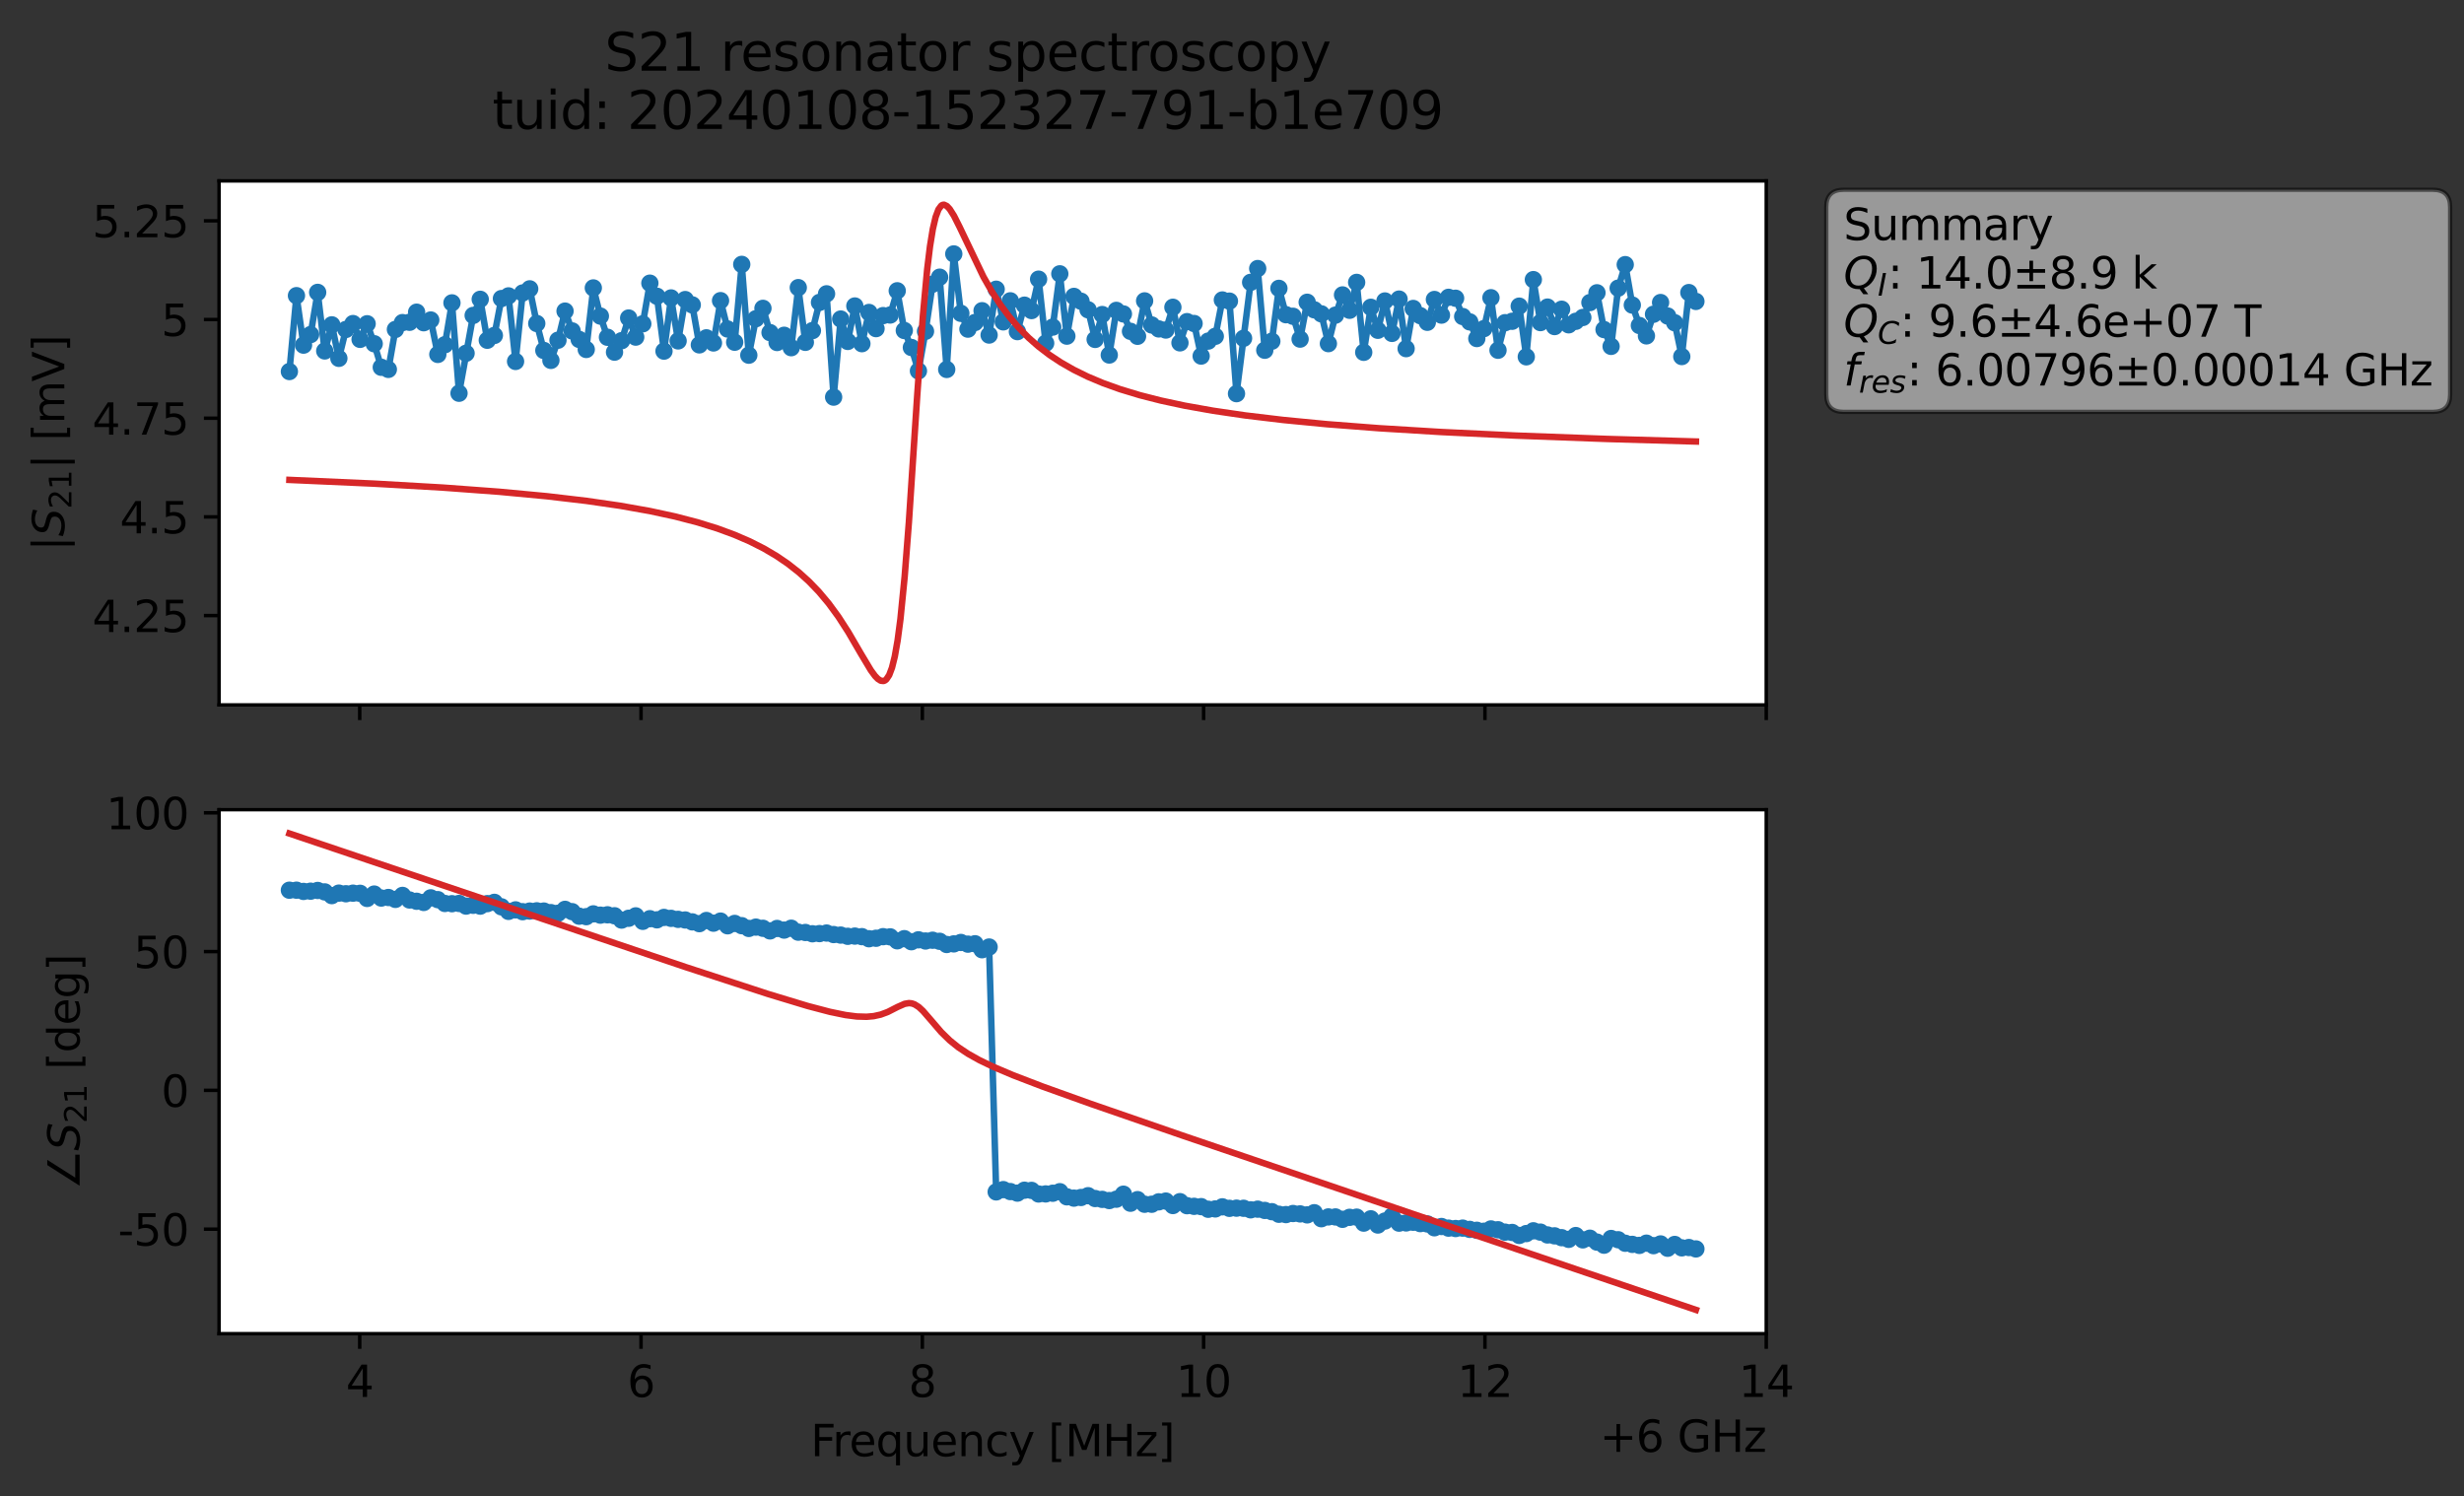 <?xml version="1.0" encoding="utf-8" standalone="no"?>
<!DOCTYPE svg PUBLIC "-//W3C//DTD SVG 1.1//EN"
  "http://www.w3.org/Graphics/SVG/1.1/DTD/svg11.dtd">
<svg xmlns:xlink="http://www.w3.org/1999/xlink" width="568.742pt" height="345.428pt" viewBox="0 0 568.742 345.428" xmlns="http://www.w3.org/2000/svg" version="1.1">
 <rect x="0" y="0" width="568.742" height="345.428" fill="#333333" stroke="none"/>
 <defs>
  <style type="text/css">*{stroke-linejoin: round; stroke-linecap: butt}</style>
 </defs>
 <g id="figure_1">
  <g id="patch_1">
   <path d="M 0 345.428 
L 568.742 345.428 
L 568.742 -0 
L 0 -0 
L 0 345.428 
z
" style="fill: none; opacity: 0"/>
  </g>
  <g id="axes_1">
   <g id="patch_2">
    <path d="M 50.566 162.72 
L 407.686 162.72 
L 407.686 41.76 
L 50.566 41.76 
z
" style="fill: #ffffff"/>
   </g>
   <g id="matplotlib.axis_1">
    <g id="xtick_1">
     <g id="line2d_1">
      <defs>
       <path id="m87edd85f50" d="M 0 0 
L 0 3.5 
" style="stroke: #000000; stroke-width: 0.8"/>
      </defs>
      <g>
       <use xlink:href="#m87edd85f50" x="83.031" y="162.72" style="stroke: #000000; stroke-width: 0.8"/>
      </g>
     </g>
    </g>
    <g id="xtick_2">
     <g id="line2d_2">
      <g>
       <use xlink:href="#m87edd85f50" x="147.962" y="162.72" style="stroke: #000000; stroke-width: 0.8"/>
      </g>
     </g>
    </g>
    <g id="xtick_3">
     <g id="line2d_3">
      <g>
       <use xlink:href="#m87edd85f50" x="212.893" y="162.72" style="stroke: #000000; stroke-width: 0.8"/>
      </g>
     </g>
    </g>
    <g id="xtick_4">
     <g id="line2d_4">
      <g>
       <use xlink:href="#m87edd85f50" x="277.824" y="162.72" style="stroke: #000000; stroke-width: 0.8"/>
      </g>
     </g>
    </g>
    <g id="xtick_5">
     <g id="line2d_5">
      <g>
       <use xlink:href="#m87edd85f50" x="342.755" y="162.72" style="stroke: #000000; stroke-width: 0.8"/>
      </g>
     </g>
    </g>
    <g id="xtick_6">
     <g id="line2d_6">
      <g>
       <use xlink:href="#m87edd85f50" x="407.686" y="162.72" style="stroke: #000000; stroke-width: 0.8"/>
      </g>
     </g>
    </g>
   </g>
   <g id="matplotlib.axis_2">
    <g id="ytick_1">
     <g id="line2d_7">
      <defs>
       <path id="m582b24bce6" d="M 0 0 
L -3.5 0 
" style="stroke: #000000; stroke-width: 0.8"/>
      </defs>
      <g>
       <use xlink:href="#m582b24bce6" x="50.566" y="142.105" style="stroke: #000000; stroke-width: 0.8"/>
      </g>
     </g>
     <g id="text_1">
      <!-- 4.25 -->
      <g transform="translate(21.3 145.904) scale(0.1 -0.1)">
       <defs>
        <path id="DejaVuSans-34" d="M 2419 4116 
L 825 1625 
L 2419 1625 
L 2419 4116 
z
M 2253 4666 
L 3047 4666 
L 3047 1625 
L 3713 1625 
L 3713 1100 
L 3047 1100 
L 3047 0 
L 2419 0 
L 2419 1100 
L 313 1100 
L 313 1709 
L 2253 4666 
z
" transform="scale(0.016)"/>
        <path id="DejaVuSans-2e" d="M 684 794 
L 1344 794 
L 1344 0 
L 684 0 
L 684 794 
z
" transform="scale(0.016)"/>
        <path id="DejaVuSans-32" d="M 1228 531 
L 3431 531 
L 3431 0 
L 469 0 
L 469 531 
Q 828 903 1448 1529 
Q 2069 2156 2228 2338 
Q 2531 2678 2651 2914 
Q 2772 3150 2772 3378 
Q 2772 3750 2511 3984 
Q 2250 4219 1831 4219 
Q 1534 4219 1204 4116 
Q 875 4013 500 3803 
L 500 4441 
Q 881 4594 1212 4672 
Q 1544 4750 1819 4750 
Q 2544 4750 2975 4387 
Q 3406 4025 3406 3419 
Q 3406 3131 3298 2873 
Q 3191 2616 2906 2266 
Q 2828 2175 2409 1742 
Q 1991 1309 1228 531 
z
" transform="scale(0.016)"/>
        <path id="DejaVuSans-35" d="M 691 4666 
L 3169 4666 
L 3169 4134 
L 1269 4134 
L 1269 2991 
Q 1406 3038 1543 3061 
Q 1681 3084 1819 3084 
Q 2600 3084 3056 2656 
Q 3513 2228 3513 1497 
Q 3513 744 3044 326 
Q 2575 -91 1722 -91 
Q 1428 -91 1123 -41 
Q 819 9 494 109 
L 494 744 
Q 775 591 1075 516 
Q 1375 441 1709 441 
Q 2250 441 2565 725 
Q 2881 1009 2881 1497 
Q 2881 1984 2565 2268 
Q 2250 2553 1709 2553 
Q 1456 2553 1204 2497 
Q 953 2441 691 2322 
L 691 4666 
z
" transform="scale(0.016)"/>
       </defs>
       <use xlink:href="#DejaVuSans-34"/>
       <use xlink:href="#DejaVuSans-2e" x="63.623"/>
       <use xlink:href="#DejaVuSans-32" x="95.41"/>
       <use xlink:href="#DejaVuSans-35" x="159.033"/>
      </g>
     </g>
    </g>
    <g id="ytick_2">
     <g id="line2d_8">
      <g>
       <use xlink:href="#m582b24bce6" x="50.566" y="119.322" style="stroke: #000000; stroke-width: 0.8"/>
      </g>
     </g>
     <g id="text_2">
      <!-- 4.5 -->
      <g transform="translate(27.663 123.121) scale(0.1 -0.1)">
       <use xlink:href="#DejaVuSans-34"/>
       <use xlink:href="#DejaVuSans-2e" x="63.623"/>
       <use xlink:href="#DejaVuSans-35" x="95.41"/>
      </g>
     </g>
    </g>
    <g id="ytick_3">
     <g id="line2d_9">
      <g>
       <use xlink:href="#m582b24bce6" x="50.566" y="96.539" style="stroke: #000000; stroke-width: 0.8"/>
      </g>
     </g>
     <g id="text_3">
      <!-- 4.75 -->
      <g transform="translate(21.3 100.338) scale(0.1 -0.1)">
       <defs>
        <path id="DejaVuSans-37" d="M 525 4666 
L 3525 4666 
L 3525 4397 
L 1831 0 
L 1172 0 
L 2766 4134 
L 525 4134 
L 525 4666 
z
" transform="scale(0.016)"/>
       </defs>
       <use xlink:href="#DejaVuSans-34"/>
       <use xlink:href="#DejaVuSans-2e" x="63.623"/>
       <use xlink:href="#DejaVuSans-37" x="95.41"/>
       <use xlink:href="#DejaVuSans-35" x="159.033"/>
      </g>
     </g>
    </g>
    <g id="ytick_4">
     <g id="line2d_10">
      <g>
       <use xlink:href="#m582b24bce6" x="50.566" y="73.756" style="stroke: #000000; stroke-width: 0.8"/>
      </g>
     </g>
     <g id="text_4">
      <!-- 5 -->
      <g transform="translate(37.203 77.555) scale(0.1 -0.1)">
       <use xlink:href="#DejaVuSans-35"/>
      </g>
     </g>
    </g>
    <g id="ytick_5">
     <g id="line2d_11">
      <g>
       <use xlink:href="#m582b24bce6" x="50.566" y="50.973" style="stroke: #000000; stroke-width: 0.8"/>
      </g>
     </g>
     <g id="text_5">
      <!-- 5.25 -->
      <g transform="translate(21.3 54.772) scale(0.1 -0.1)">
       <use xlink:href="#DejaVuSans-35"/>
       <use xlink:href="#DejaVuSans-2e" x="63.623"/>
       <use xlink:href="#DejaVuSans-32" x="95.41"/>
       <use xlink:href="#DejaVuSans-35" x="159.033"/>
      </g>
     </g>
    </g>
    <g id="text_6">
     <!-- $|S_{21}|$ [mV] -->
     <g transform="translate(14.9 127.19) rotate(-90) scale(0.1 -0.1)">
      <defs>
       <path id="DejaVuSans-7c" d="M 1344 4891 
L 1344 -1509 
L 813 -1509 
L 813 4891 
L 1344 4891 
z
" transform="scale(0.016)"/>
       <path id="DejaVuSans-Oblique-53" d="M 3859 4513 
L 3738 3897 
Q 3422 4066 3111 4152 
Q 2800 4238 2509 4238 
Q 1944 4238 1609 3991 
Q 1275 3744 1275 3334 
Q 1275 3109 1398 2989 
Q 1522 2869 2034 2731 
L 2413 2638 
Q 3053 2472 3303 2217 
Q 3553 1963 3553 1503 
Q 3553 797 2998 353 
Q 2444 -91 1538 -91 
Q 1166 -91 791 -17 
Q 416 56 38 206 
L 166 856 
Q 513 641 861 531 
Q 1209 422 1556 422 
Q 2147 422 2503 684 
Q 2859 947 2859 1369 
Q 2859 1650 2717 1795 
Q 2575 1941 2106 2059 
L 1728 2156 
Q 1081 2325 845 2545 
Q 609 2766 609 3163 
Q 609 3859 1145 4304 
Q 1681 4750 2541 4750 
Q 2875 4750 3203 4690 
Q 3531 4631 3859 4513 
z
" transform="scale(0.016)"/>
       <path id="DejaVuSans-31" d="M 794 531 
L 1825 531 
L 1825 4091 
L 703 3866 
L 703 4441 
L 1819 4666 
L 2450 4666 
L 2450 531 
L 3481 531 
L 3481 0 
L 794 0 
L 794 531 
z
" transform="scale(0.016)"/>
       <path id="DejaVuSans-20" transform="scale(0.016)"/>
       <path id="DejaVuSans-5b" d="M 550 4863 
L 1875 4863 
L 1875 4416 
L 1125 4416 
L 1125 -397 
L 1875 -397 
L 1875 -844 
L 550 -844 
L 550 4863 
z
" transform="scale(0.016)"/>
       <path id="DejaVuSans-6d" d="M 3328 2828 
Q 3544 3216 3844 3400 
Q 4144 3584 4550 3584 
Q 5097 3584 5394 3201 
Q 5691 2819 5691 2113 
L 5691 0 
L 5113 0 
L 5113 2094 
Q 5113 2597 4934 2840 
Q 4756 3084 4391 3084 
Q 3944 3084 3684 2787 
Q 3425 2491 3425 1978 
L 3425 0 
L 2847 0 
L 2847 2094 
Q 2847 2600 2669 2842 
Q 2491 3084 2119 3084 
Q 1678 3084 1418 2786 
Q 1159 2488 1159 1978 
L 1159 0 
L 581 0 
L 581 3500 
L 1159 3500 
L 1159 2956 
Q 1356 3278 1631 3431 
Q 1906 3584 2284 3584 
Q 2666 3584 2933 3390 
Q 3200 3197 3328 2828 
z
" transform="scale(0.016)"/>
       <path id="DejaVuSans-56" d="M 1831 0 
L 50 4666 
L 709 4666 
L 2188 738 
L 3669 4666 
L 4325 4666 
L 2547 0 
L 1831 0 
z
" transform="scale(0.016)"/>
       <path id="DejaVuSans-5d" d="M 1947 4863 
L 1947 -844 
L 622 -844 
L 622 -397 
L 1369 -397 
L 1369 4416 
L 622 4416 
L 622 4863 
L 1947 4863 
z
" transform="scale(0.016)"/>
      </defs>
      <use xlink:href="#DejaVuSans-7c" transform="translate(0 0.578)"/>
      <use xlink:href="#DejaVuSans-Oblique-53" transform="translate(33.691 0.578)"/>
      <use xlink:href="#DejaVuSans-32" transform="translate(97.168 -15.828) scale(0.7)"/>
      <use xlink:href="#DejaVuSans-31" transform="translate(141.704 -15.828) scale(0.7)"/>
      <use xlink:href="#DejaVuSans-7c" transform="translate(188.975 0.578)"/>
      <use xlink:href="#DejaVuSans-20" transform="translate(222.666 0.578)"/>
      <use xlink:href="#DejaVuSans-5b" transform="translate(254.453 0.578)"/>
      <use xlink:href="#DejaVuSans-6d" transform="translate(293.467 0.578)"/>
      <use xlink:href="#DejaVuSans-56" transform="translate(390.879 0.578)"/>
      <use xlink:href="#DejaVuSans-5d" transform="translate(459.287 0.578)"/>
     </g>
    </g>
   </g>
   <g id="line2d_12">
    <path d="M 66.798 85.768 
L 68.43 68.25 
L 70.061 79.672 
L 71.693 77.232 
L 73.324 67.493 
L 74.956 81.014 
L 76.587 74.989 
L 78.218 82.72 
L 79.85 76.051 
L 81.481 74.692 
L 83.113 78.339 
L 84.744 74.74 
L 86.376 79.349 
L 88.007 84.784 
L 89.638 85.272 
L 91.27 76.046 
L 92.901 74.469 
L 94.533 74.396 
L 96.164 72.066 
L 97.796 74.5 
L 99.427 73.87 
L 101.058 81.815 
L 102.69 79.576 
L 104.321 69.916 
L 105.953 90.778 
L 109.216 72.814 
L 110.847 69.091 
L 112.478 78.546 
L 114.11 77.433 
L 115.741 68.918 
L 117.373 68.304 
L 119.004 83.437 
L 120.636 67.631 
L 122.267 66.678 
L 123.898 74.676 
L 125.53 80.902 
L 127.161 83.191 
L 128.793 78.538 
L 130.424 71.817 
L 132.056 76.39 
L 133.687 78.353 
L 135.318 80.671 
L 136.95 66.466 
L 138.581 72.969 
L 140.213 77.852 
L 141.844 81.292 
L 143.476 78.646 
L 145.107 73.412 
L 146.738 77.82 
L 148.37 74.744 
L 150.001 65.367 
L 151.633 68.388 
L 153.264 81.057 
L 154.896 68.777 
L 156.527 78.697 
L 158.158 69.153 
L 159.79 70.382 
L 161.421 79.613 
L 163.053 77.985 
L 164.684 79.17 
L 166.316 69.4 
L 167.947 75.949 
L 169.578 79.001 
L 171.21 61.03 
L 172.841 81.994 
L 174.473 73.578 
L 176.104 71.178 
L 177.736 76.777 
L 179.367 79.067 
L 180.998 77.395 
L 182.63 80.261 
L 184.261 66.397 
L 185.893 79.028 
L 187.524 76.318 
L 189.156 69.809 
L 190.787 67.825 
L 192.418 91.673 
L 194.05 73.645 
L 195.681 78.818 
L 197.313 70.632 
L 198.944 79.334 
L 200.576 72.128 
L 202.207 75.86 
L 203.838 72.854 
L 205.47 72.72 
L 207.101 67.126 
L 208.733 76.295 
L 210.364 80.214 
L 211.996 85.625 
L 213.627 76.484 
L 215.258 65.602 
L 216.89 63.984 
L 218.521 85.286 
L 220.153 58.614 
L 221.784 72.332 
L 223.416 75.979 
L 225.047 74.444 
L 226.678 71.725 
L 228.31 77.344 
L 229.941 66.766 
L 231.573 74.298 
L 233.204 69.442 
L 234.836 76.551 
L 236.467 70.443 
L 238.098 71.693 
L 239.73 64.444 
L 241.361 79.222 
L 242.993 75.507 
L 244.624 63.21 
L 246.256 77.596 
L 247.887 68.42 
L 249.518 69.537 
L 251.15 71.511 
L 252.781 78.355 
L 254.413 72.61 
L 256.044 81.953 
L 257.676 71.646 
L 259.307 72.473 
L 260.939 76.484 
L 262.57 77.63 
L 264.201 69.455 
L 265.833 75.015 
L 267.464 75.929 
L 269.096 76.186 
L 270.727 70.93 
L 272.359 79.146 
L 273.99 74.248 
L 275.621 74.678 
L 277.253 82.197 
L 278.884 78.739 
L 280.516 77.632 
L 282.147 69.245 
L 283.779 69.511 
L 285.41 90.873 
L 288.673 65.175 
L 290.304 61.992 
L 291.936 80.852 
L 293.567 78.77 
L 295.199 66.567 
L 296.83 72.65 
L 298.461 73.011 
L 300.093 78.283 
L 301.724 69.773 
L 303.356 71.517 
L 304.987 72.447 
L 306.619 79.325 
L 308.25 72.747 
L 309.881 68.08 
L 311.513 71.629 
L 313.144 65.186 
L 314.776 81.33 
L 316.407 70.934 
L 318.039 76.244 
L 319.67 69.476 
L 321.301 76.962 
L 322.933 69.041 
L 324.564 80.48 
L 326.196 71.204 
L 329.459 74.4 
L 331.09 69.133 
L 332.721 72.742 
L 334.353 68.634 
L 335.984 68.849 
L 337.616 73.067 
L 339.247 74.305 
L 340.879 78.149 
L 342.51 75.862 
L 344.141 68.726 
L 345.773 80.853 
L 347.404 74.488 
L 349.036 74.164 
L 350.667 70.672 
L 352.299 82.369 
L 353.93 64.548 
L 355.561 74.466 
L 357.193 70.889 
L 358.824 75.384 
L 360.456 71.383 
L 362.087 74.98 
L 365.35 73.288 
L 366.981 69.848 
L 368.613 67.588 
L 370.244 76.079 
L 371.876 79.957 
L 373.507 66.517 
L 375.139 61.088 
L 376.77 70.424 
L 378.401 75.138 
L 380.033 77.537 
L 381.664 72.542 
L 383.296 69.836 
L 384.927 72.951 
L 386.559 74.504 
L 388.19 82.306 
L 389.821 67.538 
L 391.453 69.583 
L 391.453 69.583 
" clip-path="url(#p592339f73a)" style="fill: none; stroke: #1f77b4; stroke-width: 1.5; stroke-linecap: square"/>
    <defs>
     <path id="m73516b8865" d="M 0 1.5 
C 0.398 1.5 0.779 1.342 1.061 1.061 
C 1.342 0.779 1.5 0.398 1.5 0 
C 1.5 -0.398 1.342 -0.779 1.061 -1.061 
C 0.779 -1.342 0.398 -1.5 0 -1.5 
C -0.398 -1.5 -0.779 -1.342 -1.061 -1.061 
C -1.342 -0.779 -1.5 -0.398 -1.5 0 
C -1.5 0.398 -1.342 0.779 -1.061 1.061 
C -0.779 1.342 -0.398 1.5 0 1.5 
z
" style="stroke: #1f77b4"/>
    </defs>
    <g clip-path="url(#p592339f73a)">
     <use xlink:href="#m73516b8865" x="66.798" y="85.768" style="fill: #1f77b4; stroke: #1f77b4"/>
     <use xlink:href="#m73516b8865" x="68.43" y="68.25" style="fill: #1f77b4; stroke: #1f77b4"/>
     <use xlink:href="#m73516b8865" x="70.061" y="79.672" style="fill: #1f77b4; stroke: #1f77b4"/>
     <use xlink:href="#m73516b8865" x="71.693" y="77.232" style="fill: #1f77b4; stroke: #1f77b4"/>
     <use xlink:href="#m73516b8865" x="73.324" y="67.493" style="fill: #1f77b4; stroke: #1f77b4"/>
     <use xlink:href="#m73516b8865" x="74.956" y="81.014" style="fill: #1f77b4; stroke: #1f77b4"/>
     <use xlink:href="#m73516b8865" x="76.587" y="74.989" style="fill: #1f77b4; stroke: #1f77b4"/>
     <use xlink:href="#m73516b8865" x="78.218" y="82.72" style="fill: #1f77b4; stroke: #1f77b4"/>
     <use xlink:href="#m73516b8865" x="79.85" y="76.051" style="fill: #1f77b4; stroke: #1f77b4"/>
     <use xlink:href="#m73516b8865" x="81.481" y="74.692" style="fill: #1f77b4; stroke: #1f77b4"/>
     <use xlink:href="#m73516b8865" x="83.113" y="78.339" style="fill: #1f77b4; stroke: #1f77b4"/>
     <use xlink:href="#m73516b8865" x="84.744" y="74.74" style="fill: #1f77b4; stroke: #1f77b4"/>
     <use xlink:href="#m73516b8865" x="86.376" y="79.349" style="fill: #1f77b4; stroke: #1f77b4"/>
     <use xlink:href="#m73516b8865" x="88.007" y="84.784" style="fill: #1f77b4; stroke: #1f77b4"/>
     <use xlink:href="#m73516b8865" x="89.638" y="85.272" style="fill: #1f77b4; stroke: #1f77b4"/>
     <use xlink:href="#m73516b8865" x="91.27" y="76.046" style="fill: #1f77b4; stroke: #1f77b4"/>
     <use xlink:href="#m73516b8865" x="92.901" y="74.469" style="fill: #1f77b4; stroke: #1f77b4"/>
     <use xlink:href="#m73516b8865" x="94.533" y="74.396" style="fill: #1f77b4; stroke: #1f77b4"/>
     <use xlink:href="#m73516b8865" x="96.164" y="72.066" style="fill: #1f77b4; stroke: #1f77b4"/>
     <use xlink:href="#m73516b8865" x="97.796" y="74.5" style="fill: #1f77b4; stroke: #1f77b4"/>
     <use xlink:href="#m73516b8865" x="99.427" y="73.87" style="fill: #1f77b4; stroke: #1f77b4"/>
     <use xlink:href="#m73516b8865" x="101.058" y="81.815" style="fill: #1f77b4; stroke: #1f77b4"/>
     <use xlink:href="#m73516b8865" x="102.69" y="79.576" style="fill: #1f77b4; stroke: #1f77b4"/>
     <use xlink:href="#m73516b8865" x="104.321" y="69.916" style="fill: #1f77b4; stroke: #1f77b4"/>
     <use xlink:href="#m73516b8865" x="105.953" y="90.778" style="fill: #1f77b4; stroke: #1f77b4"/>
     <use xlink:href="#m73516b8865" x="107.584" y="81.546" style="fill: #1f77b4; stroke: #1f77b4"/>
     <use xlink:href="#m73516b8865" x="109.216" y="72.814" style="fill: #1f77b4; stroke: #1f77b4"/>
     <use xlink:href="#m73516b8865" x="110.847" y="69.091" style="fill: #1f77b4; stroke: #1f77b4"/>
     <use xlink:href="#m73516b8865" x="112.478" y="78.546" style="fill: #1f77b4; stroke: #1f77b4"/>
     <use xlink:href="#m73516b8865" x="114.11" y="77.433" style="fill: #1f77b4; stroke: #1f77b4"/>
     <use xlink:href="#m73516b8865" x="115.741" y="68.918" style="fill: #1f77b4; stroke: #1f77b4"/>
     <use xlink:href="#m73516b8865" x="117.373" y="68.304" style="fill: #1f77b4; stroke: #1f77b4"/>
     <use xlink:href="#m73516b8865" x="119.004" y="83.437" style="fill: #1f77b4; stroke: #1f77b4"/>
     <use xlink:href="#m73516b8865" x="120.636" y="67.631" style="fill: #1f77b4; stroke: #1f77b4"/>
     <use xlink:href="#m73516b8865" x="122.267" y="66.678" style="fill: #1f77b4; stroke: #1f77b4"/>
     <use xlink:href="#m73516b8865" x="123.898" y="74.676" style="fill: #1f77b4; stroke: #1f77b4"/>
     <use xlink:href="#m73516b8865" x="125.53" y="80.902" style="fill: #1f77b4; stroke: #1f77b4"/>
     <use xlink:href="#m73516b8865" x="127.161" y="83.191" style="fill: #1f77b4; stroke: #1f77b4"/>
     <use xlink:href="#m73516b8865" x="128.793" y="78.538" style="fill: #1f77b4; stroke: #1f77b4"/>
     <use xlink:href="#m73516b8865" x="130.424" y="71.817" style="fill: #1f77b4; stroke: #1f77b4"/>
     <use xlink:href="#m73516b8865" x="132.056" y="76.39" style="fill: #1f77b4; stroke: #1f77b4"/>
     <use xlink:href="#m73516b8865" x="133.687" y="78.353" style="fill: #1f77b4; stroke: #1f77b4"/>
     <use xlink:href="#m73516b8865" x="135.318" y="80.671" style="fill: #1f77b4; stroke: #1f77b4"/>
     <use xlink:href="#m73516b8865" x="136.95" y="66.466" style="fill: #1f77b4; stroke: #1f77b4"/>
     <use xlink:href="#m73516b8865" x="138.581" y="72.969" style="fill: #1f77b4; stroke: #1f77b4"/>
     <use xlink:href="#m73516b8865" x="140.213" y="77.852" style="fill: #1f77b4; stroke: #1f77b4"/>
     <use xlink:href="#m73516b8865" x="141.844" y="81.292" style="fill: #1f77b4; stroke: #1f77b4"/>
     <use xlink:href="#m73516b8865" x="143.476" y="78.646" style="fill: #1f77b4; stroke: #1f77b4"/>
     <use xlink:href="#m73516b8865" x="145.107" y="73.412" style="fill: #1f77b4; stroke: #1f77b4"/>
     <use xlink:href="#m73516b8865" x="146.738" y="77.82" style="fill: #1f77b4; stroke: #1f77b4"/>
     <use xlink:href="#m73516b8865" x="148.37" y="74.744" style="fill: #1f77b4; stroke: #1f77b4"/>
     <use xlink:href="#m73516b8865" x="150.001" y="65.367" style="fill: #1f77b4; stroke: #1f77b4"/>
     <use xlink:href="#m73516b8865" x="151.633" y="68.388" style="fill: #1f77b4; stroke: #1f77b4"/>
     <use xlink:href="#m73516b8865" x="153.264" y="81.057" style="fill: #1f77b4; stroke: #1f77b4"/>
     <use xlink:href="#m73516b8865" x="154.896" y="68.777" style="fill: #1f77b4; stroke: #1f77b4"/>
     <use xlink:href="#m73516b8865" x="156.527" y="78.697" style="fill: #1f77b4; stroke: #1f77b4"/>
     <use xlink:href="#m73516b8865" x="158.158" y="69.153" style="fill: #1f77b4; stroke: #1f77b4"/>
     <use xlink:href="#m73516b8865" x="159.79" y="70.382" style="fill: #1f77b4; stroke: #1f77b4"/>
     <use xlink:href="#m73516b8865" x="161.421" y="79.613" style="fill: #1f77b4; stroke: #1f77b4"/>
     <use xlink:href="#m73516b8865" x="163.053" y="77.985" style="fill: #1f77b4; stroke: #1f77b4"/>
     <use xlink:href="#m73516b8865" x="164.684" y="79.17" style="fill: #1f77b4; stroke: #1f77b4"/>
     <use xlink:href="#m73516b8865" x="166.316" y="69.4" style="fill: #1f77b4; stroke: #1f77b4"/>
     <use xlink:href="#m73516b8865" x="167.947" y="75.949" style="fill: #1f77b4; stroke: #1f77b4"/>
     <use xlink:href="#m73516b8865" x="169.578" y="79.001" style="fill: #1f77b4; stroke: #1f77b4"/>
     <use xlink:href="#m73516b8865" x="171.21" y="61.03" style="fill: #1f77b4; stroke: #1f77b4"/>
     <use xlink:href="#m73516b8865" x="172.841" y="81.994" style="fill: #1f77b4; stroke: #1f77b4"/>
     <use xlink:href="#m73516b8865" x="174.473" y="73.578" style="fill: #1f77b4; stroke: #1f77b4"/>
     <use xlink:href="#m73516b8865" x="176.104" y="71.178" style="fill: #1f77b4; stroke: #1f77b4"/>
     <use xlink:href="#m73516b8865" x="177.736" y="76.777" style="fill: #1f77b4; stroke: #1f77b4"/>
     <use xlink:href="#m73516b8865" x="179.367" y="79.067" style="fill: #1f77b4; stroke: #1f77b4"/>
     <use xlink:href="#m73516b8865" x="180.998" y="77.395" style="fill: #1f77b4; stroke: #1f77b4"/>
     <use xlink:href="#m73516b8865" x="182.63" y="80.261" style="fill: #1f77b4; stroke: #1f77b4"/>
     <use xlink:href="#m73516b8865" x="184.261" y="66.397" style="fill: #1f77b4; stroke: #1f77b4"/>
     <use xlink:href="#m73516b8865" x="185.893" y="79.028" style="fill: #1f77b4; stroke: #1f77b4"/>
     <use xlink:href="#m73516b8865" x="187.524" y="76.318" style="fill: #1f77b4; stroke: #1f77b4"/>
     <use xlink:href="#m73516b8865" x="189.156" y="69.809" style="fill: #1f77b4; stroke: #1f77b4"/>
     <use xlink:href="#m73516b8865" x="190.787" y="67.825" style="fill: #1f77b4; stroke: #1f77b4"/>
     <use xlink:href="#m73516b8865" x="192.418" y="91.673" style="fill: #1f77b4; stroke: #1f77b4"/>
     <use xlink:href="#m73516b8865" x="194.05" y="73.645" style="fill: #1f77b4; stroke: #1f77b4"/>
     <use xlink:href="#m73516b8865" x="195.681" y="78.818" style="fill: #1f77b4; stroke: #1f77b4"/>
     <use xlink:href="#m73516b8865" x="197.313" y="70.632" style="fill: #1f77b4; stroke: #1f77b4"/>
     <use xlink:href="#m73516b8865" x="198.944" y="79.334" style="fill: #1f77b4; stroke: #1f77b4"/>
     <use xlink:href="#m73516b8865" x="200.576" y="72.128" style="fill: #1f77b4; stroke: #1f77b4"/>
     <use xlink:href="#m73516b8865" x="202.207" y="75.86" style="fill: #1f77b4; stroke: #1f77b4"/>
     <use xlink:href="#m73516b8865" x="203.838" y="72.854" style="fill: #1f77b4; stroke: #1f77b4"/>
     <use xlink:href="#m73516b8865" x="205.47" y="72.72" style="fill: #1f77b4; stroke: #1f77b4"/>
     <use xlink:href="#m73516b8865" x="207.101" y="67.126" style="fill: #1f77b4; stroke: #1f77b4"/>
     <use xlink:href="#m73516b8865" x="208.733" y="76.295" style="fill: #1f77b4; stroke: #1f77b4"/>
     <use xlink:href="#m73516b8865" x="210.364" y="80.214" style="fill: #1f77b4; stroke: #1f77b4"/>
     <use xlink:href="#m73516b8865" x="211.996" y="85.625" style="fill: #1f77b4; stroke: #1f77b4"/>
     <use xlink:href="#m73516b8865" x="213.627" y="76.484" style="fill: #1f77b4; stroke: #1f77b4"/>
     <use xlink:href="#m73516b8865" x="215.258" y="65.602" style="fill: #1f77b4; stroke: #1f77b4"/>
     <use xlink:href="#m73516b8865" x="216.89" y="63.984" style="fill: #1f77b4; stroke: #1f77b4"/>
     <use xlink:href="#m73516b8865" x="218.521" y="85.286" style="fill: #1f77b4; stroke: #1f77b4"/>
     <use xlink:href="#m73516b8865" x="220.153" y="58.614" style="fill: #1f77b4; stroke: #1f77b4"/>
     <use xlink:href="#m73516b8865" x="221.784" y="72.332" style="fill: #1f77b4; stroke: #1f77b4"/>
     <use xlink:href="#m73516b8865" x="223.416" y="75.979" style="fill: #1f77b4; stroke: #1f77b4"/>
     <use xlink:href="#m73516b8865" x="225.047" y="74.444" style="fill: #1f77b4; stroke: #1f77b4"/>
     <use xlink:href="#m73516b8865" x="226.678" y="71.725" style="fill: #1f77b4; stroke: #1f77b4"/>
     <use xlink:href="#m73516b8865" x="228.31" y="77.344" style="fill: #1f77b4; stroke: #1f77b4"/>
     <use xlink:href="#m73516b8865" x="229.941" y="66.766" style="fill: #1f77b4; stroke: #1f77b4"/>
     <use xlink:href="#m73516b8865" x="231.573" y="74.298" style="fill: #1f77b4; stroke: #1f77b4"/>
     <use xlink:href="#m73516b8865" x="233.204" y="69.442" style="fill: #1f77b4; stroke: #1f77b4"/>
     <use xlink:href="#m73516b8865" x="234.836" y="76.551" style="fill: #1f77b4; stroke: #1f77b4"/>
     <use xlink:href="#m73516b8865" x="236.467" y="70.443" style="fill: #1f77b4; stroke: #1f77b4"/>
     <use xlink:href="#m73516b8865" x="238.098" y="71.693" style="fill: #1f77b4; stroke: #1f77b4"/>
     <use xlink:href="#m73516b8865" x="239.73" y="64.444" style="fill: #1f77b4; stroke: #1f77b4"/>
     <use xlink:href="#m73516b8865" x="241.361" y="79.222" style="fill: #1f77b4; stroke: #1f77b4"/>
     <use xlink:href="#m73516b8865" x="242.993" y="75.507" style="fill: #1f77b4; stroke: #1f77b4"/>
     <use xlink:href="#m73516b8865" x="244.624" y="63.21" style="fill: #1f77b4; stroke: #1f77b4"/>
     <use xlink:href="#m73516b8865" x="246.256" y="77.596" style="fill: #1f77b4; stroke: #1f77b4"/>
     <use xlink:href="#m73516b8865" x="247.887" y="68.42" style="fill: #1f77b4; stroke: #1f77b4"/>
     <use xlink:href="#m73516b8865" x="249.518" y="69.537" style="fill: #1f77b4; stroke: #1f77b4"/>
     <use xlink:href="#m73516b8865" x="251.15" y="71.511" style="fill: #1f77b4; stroke: #1f77b4"/>
     <use xlink:href="#m73516b8865" x="252.781" y="78.355" style="fill: #1f77b4; stroke: #1f77b4"/>
     <use xlink:href="#m73516b8865" x="254.413" y="72.61" style="fill: #1f77b4; stroke: #1f77b4"/>
     <use xlink:href="#m73516b8865" x="256.044" y="81.953" style="fill: #1f77b4; stroke: #1f77b4"/>
     <use xlink:href="#m73516b8865" x="257.676" y="71.646" style="fill: #1f77b4; stroke: #1f77b4"/>
     <use xlink:href="#m73516b8865" x="259.307" y="72.473" style="fill: #1f77b4; stroke: #1f77b4"/>
     <use xlink:href="#m73516b8865" x="260.939" y="76.484" style="fill: #1f77b4; stroke: #1f77b4"/>
     <use xlink:href="#m73516b8865" x="262.57" y="77.63" style="fill: #1f77b4; stroke: #1f77b4"/>
     <use xlink:href="#m73516b8865" x="264.201" y="69.455" style="fill: #1f77b4; stroke: #1f77b4"/>
     <use xlink:href="#m73516b8865" x="265.833" y="75.015" style="fill: #1f77b4; stroke: #1f77b4"/>
     <use xlink:href="#m73516b8865" x="267.464" y="75.929" style="fill: #1f77b4; stroke: #1f77b4"/>
     <use xlink:href="#m73516b8865" x="269.096" y="76.186" style="fill: #1f77b4; stroke: #1f77b4"/>
     <use xlink:href="#m73516b8865" x="270.727" y="70.93" style="fill: #1f77b4; stroke: #1f77b4"/>
     <use xlink:href="#m73516b8865" x="272.359" y="79.146" style="fill: #1f77b4; stroke: #1f77b4"/>
     <use xlink:href="#m73516b8865" x="273.99" y="74.248" style="fill: #1f77b4; stroke: #1f77b4"/>
     <use xlink:href="#m73516b8865" x="275.621" y="74.678" style="fill: #1f77b4; stroke: #1f77b4"/>
     <use xlink:href="#m73516b8865" x="277.253" y="82.197" style="fill: #1f77b4; stroke: #1f77b4"/>
     <use xlink:href="#m73516b8865" x="278.884" y="78.739" style="fill: #1f77b4; stroke: #1f77b4"/>
     <use xlink:href="#m73516b8865" x="280.516" y="77.632" style="fill: #1f77b4; stroke: #1f77b4"/>
     <use xlink:href="#m73516b8865" x="282.147" y="69.245" style="fill: #1f77b4; stroke: #1f77b4"/>
     <use xlink:href="#m73516b8865" x="283.779" y="69.511" style="fill: #1f77b4; stroke: #1f77b4"/>
     <use xlink:href="#m73516b8865" x="285.41" y="90.873" style="fill: #1f77b4; stroke: #1f77b4"/>
     <use xlink:href="#m73516b8865" x="287.041" y="78.098" style="fill: #1f77b4; stroke: #1f77b4"/>
     <use xlink:href="#m73516b8865" x="288.673" y="65.175" style="fill: #1f77b4; stroke: #1f77b4"/>
     <use xlink:href="#m73516b8865" x="290.304" y="61.992" style="fill: #1f77b4; stroke: #1f77b4"/>
     <use xlink:href="#m73516b8865" x="291.936" y="80.852" style="fill: #1f77b4; stroke: #1f77b4"/>
     <use xlink:href="#m73516b8865" x="293.567" y="78.77" style="fill: #1f77b4; stroke: #1f77b4"/>
     <use xlink:href="#m73516b8865" x="295.199" y="66.567" style="fill: #1f77b4; stroke: #1f77b4"/>
     <use xlink:href="#m73516b8865" x="296.83" y="72.65" style="fill: #1f77b4; stroke: #1f77b4"/>
     <use xlink:href="#m73516b8865" x="298.461" y="73.011" style="fill: #1f77b4; stroke: #1f77b4"/>
     <use xlink:href="#m73516b8865" x="300.093" y="78.283" style="fill: #1f77b4; stroke: #1f77b4"/>
     <use xlink:href="#m73516b8865" x="301.724" y="69.773" style="fill: #1f77b4; stroke: #1f77b4"/>
     <use xlink:href="#m73516b8865" x="303.356" y="71.517" style="fill: #1f77b4; stroke: #1f77b4"/>
     <use xlink:href="#m73516b8865" x="304.987" y="72.447" style="fill: #1f77b4; stroke: #1f77b4"/>
     <use xlink:href="#m73516b8865" x="306.619" y="79.325" style="fill: #1f77b4; stroke: #1f77b4"/>
     <use xlink:href="#m73516b8865" x="308.25" y="72.747" style="fill: #1f77b4; stroke: #1f77b4"/>
     <use xlink:href="#m73516b8865" x="309.881" y="68.08" style="fill: #1f77b4; stroke: #1f77b4"/>
     <use xlink:href="#m73516b8865" x="311.513" y="71.629" style="fill: #1f77b4; stroke: #1f77b4"/>
     <use xlink:href="#m73516b8865" x="313.144" y="65.186" style="fill: #1f77b4; stroke: #1f77b4"/>
     <use xlink:href="#m73516b8865" x="314.776" y="81.33" style="fill: #1f77b4; stroke: #1f77b4"/>
     <use xlink:href="#m73516b8865" x="316.407" y="70.934" style="fill: #1f77b4; stroke: #1f77b4"/>
     <use xlink:href="#m73516b8865" x="318.039" y="76.244" style="fill: #1f77b4; stroke: #1f77b4"/>
     <use xlink:href="#m73516b8865" x="319.67" y="69.476" style="fill: #1f77b4; stroke: #1f77b4"/>
     <use xlink:href="#m73516b8865" x="321.301" y="76.962" style="fill: #1f77b4; stroke: #1f77b4"/>
     <use xlink:href="#m73516b8865" x="322.933" y="69.041" style="fill: #1f77b4; stroke: #1f77b4"/>
     <use xlink:href="#m73516b8865" x="324.564" y="80.48" style="fill: #1f77b4; stroke: #1f77b4"/>
     <use xlink:href="#m73516b8865" x="326.196" y="71.204" style="fill: #1f77b4; stroke: #1f77b4"/>
     <use xlink:href="#m73516b8865" x="327.827" y="72.87" style="fill: #1f77b4; stroke: #1f77b4"/>
     <use xlink:href="#m73516b8865" x="329.459" y="74.4" style="fill: #1f77b4; stroke: #1f77b4"/>
     <use xlink:href="#m73516b8865" x="331.09" y="69.133" style="fill: #1f77b4; stroke: #1f77b4"/>
     <use xlink:href="#m73516b8865" x="332.721" y="72.742" style="fill: #1f77b4; stroke: #1f77b4"/>
     <use xlink:href="#m73516b8865" x="334.353" y="68.634" style="fill: #1f77b4; stroke: #1f77b4"/>
     <use xlink:href="#m73516b8865" x="335.984" y="68.849" style="fill: #1f77b4; stroke: #1f77b4"/>
     <use xlink:href="#m73516b8865" x="337.616" y="73.067" style="fill: #1f77b4; stroke: #1f77b4"/>
     <use xlink:href="#m73516b8865" x="339.247" y="74.305" style="fill: #1f77b4; stroke: #1f77b4"/>
     <use xlink:href="#m73516b8865" x="340.879" y="78.149" style="fill: #1f77b4; stroke: #1f77b4"/>
     <use xlink:href="#m73516b8865" x="342.51" y="75.862" style="fill: #1f77b4; stroke: #1f77b4"/>
     <use xlink:href="#m73516b8865" x="344.141" y="68.726" style="fill: #1f77b4; stroke: #1f77b4"/>
     <use xlink:href="#m73516b8865" x="345.773" y="80.853" style="fill: #1f77b4; stroke: #1f77b4"/>
     <use xlink:href="#m73516b8865" x="347.404" y="74.488" style="fill: #1f77b4; stroke: #1f77b4"/>
     <use xlink:href="#m73516b8865" x="349.036" y="74.164" style="fill: #1f77b4; stroke: #1f77b4"/>
     <use xlink:href="#m73516b8865" x="350.667" y="70.672" style="fill: #1f77b4; stroke: #1f77b4"/>
     <use xlink:href="#m73516b8865" x="352.299" y="82.369" style="fill: #1f77b4; stroke: #1f77b4"/>
     <use xlink:href="#m73516b8865" x="353.93" y="64.548" style="fill: #1f77b4; stroke: #1f77b4"/>
     <use xlink:href="#m73516b8865" x="355.561" y="74.466" style="fill: #1f77b4; stroke: #1f77b4"/>
     <use xlink:href="#m73516b8865" x="357.193" y="70.889" style="fill: #1f77b4; stroke: #1f77b4"/>
     <use xlink:href="#m73516b8865" x="358.824" y="75.384" style="fill: #1f77b4; stroke: #1f77b4"/>
     <use xlink:href="#m73516b8865" x="360.456" y="71.383" style="fill: #1f77b4; stroke: #1f77b4"/>
     <use xlink:href="#m73516b8865" x="362.087" y="74.98" style="fill: #1f77b4; stroke: #1f77b4"/>
     <use xlink:href="#m73516b8865" x="363.719" y="74.172" style="fill: #1f77b4; stroke: #1f77b4"/>
     <use xlink:href="#m73516b8865" x="365.35" y="73.288" style="fill: #1f77b4; stroke: #1f77b4"/>
     <use xlink:href="#m73516b8865" x="366.981" y="69.848" style="fill: #1f77b4; stroke: #1f77b4"/>
     <use xlink:href="#m73516b8865" x="368.613" y="67.588" style="fill: #1f77b4; stroke: #1f77b4"/>
     <use xlink:href="#m73516b8865" x="370.244" y="76.079" style="fill: #1f77b4; stroke: #1f77b4"/>
     <use xlink:href="#m73516b8865" x="371.876" y="79.957" style="fill: #1f77b4; stroke: #1f77b4"/>
     <use xlink:href="#m73516b8865" x="373.507" y="66.517" style="fill: #1f77b4; stroke: #1f77b4"/>
     <use xlink:href="#m73516b8865" x="375.139" y="61.088" style="fill: #1f77b4; stroke: #1f77b4"/>
     <use xlink:href="#m73516b8865" x="376.77" y="70.424" style="fill: #1f77b4; stroke: #1f77b4"/>
     <use xlink:href="#m73516b8865" x="378.401" y="75.138" style="fill: #1f77b4; stroke: #1f77b4"/>
     <use xlink:href="#m73516b8865" x="380.033" y="77.537" style="fill: #1f77b4; stroke: #1f77b4"/>
     <use xlink:href="#m73516b8865" x="381.664" y="72.542" style="fill: #1f77b4; stroke: #1f77b4"/>
     <use xlink:href="#m73516b8865" x="383.296" y="69.836" style="fill: #1f77b4; stroke: #1f77b4"/>
     <use xlink:href="#m73516b8865" x="384.927" y="72.951" style="fill: #1f77b4; stroke: #1f77b4"/>
     <use xlink:href="#m73516b8865" x="386.559" y="74.504" style="fill: #1f77b4; stroke: #1f77b4"/>
     <use xlink:href="#m73516b8865" x="388.19" y="82.306" style="fill: #1f77b4; stroke: #1f77b4"/>
     <use xlink:href="#m73516b8865" x="389.821" y="67.538" style="fill: #1f77b4; stroke: #1f77b4"/>
     <use xlink:href="#m73516b8865" x="391.453" y="69.583" style="fill: #1f77b4; stroke: #1f77b4"/>
    </g>
   </g>
   <g id="line2d_13">
    <path d="M 66.798 110.78 
L 86.297 111.641 
L 102.221 112.558 
L 115.22 113.519 
L 126.27 114.555 
L 135.369 115.624 
L 143.169 116.755 
L 149.993 117.968 
L 155.843 119.23 
L 161.042 120.582 
L 165.592 121.997 
L 169.492 123.432 
L 173.067 124.977 
L 176.316 126.621 
L 179.241 128.345 
L 181.841 130.115 
L 184.441 132.159 
L 186.716 134.217 
L 188.991 136.576 
L 191.266 139.286 
L 193.54 142.395 
L 195.815 145.923 
L 198.74 150.942 
L 201.015 154.738 
L 201.99 156.06 
L 202.64 156.726 
L 203.29 157.138 
L 203.94 157.207 
L 204.265 157.078 
L 204.59 156.821 
L 205.24 155.848 
L 205.89 154.134 
L 206.54 151.514 
L 207.19 147.822 
L 207.839 142.915 
L 208.814 133.112 
L 209.789 120.537 
L 211.739 90.918 
L 213.039 72.773 
L 214.014 62.191 
L 214.664 56.859 
L 215.314 52.869 
L 215.964 50.092 
L 216.614 48.353 
L 217.264 47.468 
L 217.589 47.289 
L 217.914 47.258 
L 218.564 47.568 
L 219.214 48.264 
L 220.189 49.803 
L 221.489 52.384 
L 227.013 63.926 
L 228.963 67.341 
L 230.913 70.347 
L 232.863 72.983 
L 235.138 75.657 
L 237.413 77.966 
L 239.687 79.971 
L 242.287 81.958 
L 244.887 83.676 
L 247.812 85.349 
L 251.062 86.946 
L 254.637 88.448 
L 258.536 89.844 
L 263.086 91.223 
L 267.961 92.466 
L 273.485 93.65 
L 279.985 94.808 
L 287.459 95.904 
L 296.234 96.952 
L 306.308 97.925 
L 318.333 98.854 
L 332.632 99.727 
L 349.856 100.55 
L 370.979 101.329 
L 391.453 101.92 
L 391.453 101.92 
" clip-path="url(#p592339f73a)" style="fill: none; stroke: #d62728; stroke-width: 1.5; stroke-linecap: square"/>
   </g>
   <g id="patch_3">
    <path d="M 50.566 162.72 
L 50.566 41.76 
" style="fill: none; stroke: #000000; stroke-width: 0.8; stroke-linejoin: miter; stroke-linecap: square"/>
   </g>
   <g id="patch_4">
    <path d="M 407.686 162.72 
L 407.686 41.76 
" style="fill: none; stroke: #000000; stroke-width: 0.8; stroke-linejoin: miter; stroke-linecap: square"/>
   </g>
   <g id="patch_5">
    <path d="M 50.566 162.72 
L 407.686 162.72 
" style="fill: none; stroke: #000000; stroke-width: 0.8; stroke-linejoin: miter; stroke-linecap: square"/>
   </g>
   <g id="patch_6">
    <path d="M 50.566 41.76 
L 407.686 41.76 
" style="fill: none; stroke: #000000; stroke-width: 0.8; stroke-linejoin: miter; stroke-linecap: square"/>
   </g>
   <g id="text_7">
    <g id="patch_7">
     <path d="M 425.542 95.08 
L 561.542 95.08 
Q 565.542 95.08 565.542 91.08 
L 565.542 47.808 
Q 565.542 43.808 561.542 43.808 
L 425.542 43.808 
Q 421.542 43.808 421.542 47.808 
L 421.542 91.08 
Q 421.542 95.08 425.542 95.08 
z
" style="fill: #ffffff; opacity: 0.5; stroke: #000000; stroke-linejoin: miter"/>
    </g>
    <!-- Summary -->
    <g transform="translate(425.542 55.406) scale(0.1 -0.1)">
     <defs>
      <path id="DejaVuSans-53" d="M 3425 4513 
L 3425 3897 
Q 3066 4069 2747 4153 
Q 2428 4238 2131 4238 
Q 1616 4238 1336 4038 
Q 1056 3838 1056 3469 
Q 1056 3159 1242 3001 
Q 1428 2844 1947 2747 
L 2328 2669 
Q 3034 2534 3370 2195 
Q 3706 1856 3706 1288 
Q 3706 609 3251 259 
Q 2797 -91 1919 -91 
Q 1588 -91 1214 -16 
Q 841 59 441 206 
L 441 856 
Q 825 641 1194 531 
Q 1563 422 1919 422 
Q 2459 422 2753 634 
Q 3047 847 3047 1241 
Q 3047 1584 2836 1778 
Q 2625 1972 2144 2069 
L 1759 2144 
Q 1053 2284 737 2584 
Q 422 2884 422 3419 
Q 422 4038 858 4394 
Q 1294 4750 2059 4750 
Q 2388 4750 2728 4690 
Q 3069 4631 3425 4513 
z
" transform="scale(0.016)"/>
      <path id="DejaVuSans-75" d="M 544 1381 
L 544 3500 
L 1119 3500 
L 1119 1403 
Q 1119 906 1312 657 
Q 1506 409 1894 409 
Q 2359 409 2629 706 
Q 2900 1003 2900 1516 
L 2900 3500 
L 3475 3500 
L 3475 0 
L 2900 0 
L 2900 538 
Q 2691 219 2414 64 
Q 2138 -91 1772 -91 
Q 1169 -91 856 284 
Q 544 659 544 1381 
z
M 1991 3584 
L 1991 3584 
z
" transform="scale(0.016)"/>
      <path id="DejaVuSans-61" d="M 2194 1759 
Q 1497 1759 1228 1600 
Q 959 1441 959 1056 
Q 959 750 1161 570 
Q 1363 391 1709 391 
Q 2188 391 2477 730 
Q 2766 1069 2766 1631 
L 2766 1759 
L 2194 1759 
z
M 3341 1997 
L 3341 0 
L 2766 0 
L 2766 531 
Q 2569 213 2275 61 
Q 1981 -91 1556 -91 
Q 1019 -91 701 211 
Q 384 513 384 1019 
Q 384 1609 779 1909 
Q 1175 2209 1959 2209 
L 2766 2209 
L 2766 2266 
Q 2766 2663 2505 2880 
Q 2244 3097 1772 3097 
Q 1472 3097 1187 3025 
Q 903 2953 641 2809 
L 641 3341 
Q 956 3463 1253 3523 
Q 1550 3584 1831 3584 
Q 2591 3584 2966 3190 
Q 3341 2797 3341 1997 
z
" transform="scale(0.016)"/>
      <path id="DejaVuSans-72" d="M 2631 2963 
Q 2534 3019 2420 3045 
Q 2306 3072 2169 3072 
Q 1681 3072 1420 2755 
Q 1159 2438 1159 1844 
L 1159 0 
L 581 0 
L 581 3500 
L 1159 3500 
L 1159 2956 
Q 1341 3275 1631 3429 
Q 1922 3584 2338 3584 
Q 2397 3584 2469 3576 
Q 2541 3569 2628 3553 
L 2631 2963 
z
" transform="scale(0.016)"/>
      <path id="DejaVuSans-79" d="M 2059 -325 
Q 1816 -950 1584 -1140 
Q 1353 -1331 966 -1331 
L 506 -1331 
L 506 -850 
L 844 -850 
Q 1081 -850 1212 -737 
Q 1344 -625 1503 -206 
L 1606 56 
L 191 3500 
L 800 3500 
L 1894 763 
L 2988 3500 
L 3597 3500 
L 2059 -325 
z
" transform="scale(0.016)"/>
     </defs>
     <use xlink:href="#DejaVuSans-53"/>
     <use xlink:href="#DejaVuSans-75" x="63.477"/>
     <use xlink:href="#DejaVuSans-6d" x="126.855"/>
     <use xlink:href="#DejaVuSans-6d" x="224.268"/>
     <use xlink:href="#DejaVuSans-61" x="321.68"/>
     <use xlink:href="#DejaVuSans-72" x="382.959"/>
     <use xlink:href="#DejaVuSans-79" x="424.072"/>
    </g>
    <!-- $Q_I$: 14.0$\pm$8.9 k -->
    <g transform="translate(425.542 66.604) scale(0.1 -0.1)">
     <defs>
      <path id="DejaVuSans-Oblique-51" d="M 2309 -84 
Q 2275 -88 2237 -89 
Q 2200 -91 2125 -91 
Q 1250 -91 756 411 
Q 263 913 263 1797 
Q 263 2319 452 2844 
Q 641 3369 978 3788 
Q 1369 4269 1858 4509 
Q 2347 4750 2938 4750 
Q 3794 4750 4287 4245 
Q 4781 3741 4781 2869 
Q 4781 1928 4265 1147 
Q 3750 366 2919 44 
L 3553 -825 
L 2847 -825 
L 2309 -84 
z
M 2919 4238 
Q 2400 4238 2003 3986 
Q 1606 3734 1313 3219 
Q 1125 2891 1026 2522 
Q 928 2153 928 1778 
Q 928 1128 1239 775 
Q 1550 422 2119 422 
Q 2631 422 3032 676 
Q 3434 931 3719 1434 
Q 3909 1772 4009 2142 
Q 4109 2513 4109 2881 
Q 4109 3528 3796 3883 
Q 3484 4238 2919 4238 
z
" transform="scale(0.016)"/>
      <path id="DejaVuSans-Oblique-49" d="M 1081 4666 
L 1716 4666 
L 806 0 
L 172 0 
L 1081 4666 
z
" transform="scale(0.016)"/>
      <path id="DejaVuSans-3a" d="M 750 794 
L 1409 794 
L 1409 0 
L 750 0 
L 750 794 
z
M 750 3309 
L 1409 3309 
L 1409 2516 
L 750 2516 
L 750 3309 
z
" transform="scale(0.016)"/>
      <path id="DejaVuSans-30" d="M 2034 4250 
Q 1547 4250 1301 3770 
Q 1056 3291 1056 2328 
Q 1056 1369 1301 889 
Q 1547 409 2034 409 
Q 2525 409 2770 889 
Q 3016 1369 3016 2328 
Q 3016 3291 2770 3770 
Q 2525 4250 2034 4250 
z
M 2034 4750 
Q 2819 4750 3233 4129 
Q 3647 3509 3647 2328 
Q 3647 1150 3233 529 
Q 2819 -91 2034 -91 
Q 1250 -91 836 529 
Q 422 1150 422 2328 
Q 422 3509 836 4129 
Q 1250 4750 2034 4750 
z
" transform="scale(0.016)"/>
      <path id="DejaVuSans-b1" d="M 2944 4013 
L 2944 2803 
L 4684 2803 
L 4684 2272 
L 2944 2272 
L 2944 1063 
L 2419 1063 
L 2419 2272 
L 678 2272 
L 678 2803 
L 2419 2803 
L 2419 4013 
L 2944 4013 
z
M 678 531 
L 4684 531 
L 4684 0 
L 678 0 
L 678 531 
z
" transform="scale(0.016)"/>
      <path id="DejaVuSans-38" d="M 2034 2216 
Q 1584 2216 1326 1975 
Q 1069 1734 1069 1313 
Q 1069 891 1326 650 
Q 1584 409 2034 409 
Q 2484 409 2743 651 
Q 3003 894 3003 1313 
Q 3003 1734 2745 1975 
Q 2488 2216 2034 2216 
z
M 1403 2484 
Q 997 2584 770 2862 
Q 544 3141 544 3541 
Q 544 4100 942 4425 
Q 1341 4750 2034 4750 
Q 2731 4750 3128 4425 
Q 3525 4100 3525 3541 
Q 3525 3141 3298 2862 
Q 3072 2584 2669 2484 
Q 3125 2378 3379 2068 
Q 3634 1759 3634 1313 
Q 3634 634 3220 271 
Q 2806 -91 2034 -91 
Q 1263 -91 848 271 
Q 434 634 434 1313 
Q 434 1759 690 2068 
Q 947 2378 1403 2484 
z
M 1172 3481 
Q 1172 3119 1398 2916 
Q 1625 2713 2034 2713 
Q 2441 2713 2670 2916 
Q 2900 3119 2900 3481 
Q 2900 3844 2670 4047 
Q 2441 4250 2034 4250 
Q 1625 4250 1398 4047 
Q 1172 3844 1172 3481 
z
" transform="scale(0.016)"/>
      <path id="DejaVuSans-39" d="M 703 97 
L 703 672 
Q 941 559 1184 500 
Q 1428 441 1663 441 
Q 2288 441 2617 861 
Q 2947 1281 2994 2138 
Q 2813 1869 2534 1725 
Q 2256 1581 1919 1581 
Q 1219 1581 811 2004 
Q 403 2428 403 3163 
Q 403 3881 828 4315 
Q 1253 4750 1959 4750 
Q 2769 4750 3195 4129 
Q 3622 3509 3622 2328 
Q 3622 1225 3098 567 
Q 2575 -91 1691 -91 
Q 1453 -91 1209 -44 
Q 966 3 703 97 
z
M 1959 2075 
Q 2384 2075 2632 2365 
Q 2881 2656 2881 3163 
Q 2881 3666 2632 3958 
Q 2384 4250 1959 4250 
Q 1534 4250 1286 3958 
Q 1038 3666 1038 3163 
Q 1038 2656 1286 2365 
Q 1534 2075 1959 2075 
z
" transform="scale(0.016)"/>
      <path id="DejaVuSans-6b" d="M 581 4863 
L 1159 4863 
L 1159 1991 
L 2875 3500 
L 3609 3500 
L 1753 1863 
L 3688 0 
L 2938 0 
L 1159 1709 
L 1159 0 
L 581 0 
L 581 4863 
z
" transform="scale(0.016)"/>
     </defs>
     <use xlink:href="#DejaVuSans-Oblique-51" transform="translate(0 0.016)"/>
     <use xlink:href="#DejaVuSans-Oblique-49" transform="translate(78.711 -16.391) scale(0.7)"/>
     <use xlink:href="#DejaVuSans-3a" transform="translate(102.09 0.016)"/>
     <use xlink:href="#DejaVuSans-20" transform="translate(135.781 0.016)"/>
     <use xlink:href="#DejaVuSans-31" transform="translate(167.568 0.016)"/>
     <use xlink:href="#DejaVuSans-34" transform="translate(231.191 0.016)"/>
     <use xlink:href="#DejaVuSans-2e" transform="translate(294.814 0.016)"/>
     <use xlink:href="#DejaVuSans-30" transform="translate(326.602 0.016)"/>
     <use xlink:href="#DejaVuSans-b1" transform="translate(390.225 0.016)"/>
     <use xlink:href="#DejaVuSans-38" transform="translate(474.014 0.016)"/>
     <use xlink:href="#DejaVuSans-2e" transform="translate(537.637 0.016)"/>
     <use xlink:href="#DejaVuSans-39" transform="translate(569.424 0.016)"/>
     <use xlink:href="#DejaVuSans-20" transform="translate(633.047 0.016)"/>
     <use xlink:href="#DejaVuSans-6b" transform="translate(664.834 0.016)"/>
    </g>
    <!-- $Q_C$: 9.6$\pm$4.6e+07 T -->
    <g transform="translate(425.542 77.802) scale(0.1 -0.1)">
     <defs>
      <path id="DejaVuSans-Oblique-43" d="M 4447 4306 
L 4319 3641 
Q 4019 3944 3683 4091 
Q 3347 4238 2956 4238 
Q 2422 4238 2017 3981 
Q 1613 3725 1319 3200 
Q 1131 2863 1032 2486 
Q 934 2109 934 1728 
Q 934 1091 1264 756 
Q 1594 422 2222 422 
Q 2656 422 3056 561 
Q 3456 700 3834 978 
L 3688 231 
Q 3316 72 2936 -9 
Q 2556 -91 2175 -91 
Q 1278 -91 773 396 
Q 269 884 269 1753 
Q 269 2309 461 2846 
Q 653 3384 1013 3828 
Q 1394 4300 1883 4525 
Q 2372 4750 3022 4750 
Q 3422 4750 3780 4639 
Q 4138 4528 4447 4306 
z
" transform="scale(0.016)"/>
      <path id="DejaVuSans-36" d="M 2113 2584 
Q 1688 2584 1439 2293 
Q 1191 2003 1191 1497 
Q 1191 994 1439 701 
Q 1688 409 2113 409 
Q 2538 409 2786 701 
Q 3034 994 3034 1497 
Q 3034 2003 2786 2293 
Q 2538 2584 2113 2584 
z
M 3366 4563 
L 3366 3988 
Q 3128 4100 2886 4159 
Q 2644 4219 2406 4219 
Q 1781 4219 1451 3797 
Q 1122 3375 1075 2522 
Q 1259 2794 1537 2939 
Q 1816 3084 2150 3084 
Q 2853 3084 3261 2657 
Q 3669 2231 3669 1497 
Q 3669 778 3244 343 
Q 2819 -91 2113 -91 
Q 1303 -91 875 529 
Q 447 1150 447 2328 
Q 447 3434 972 4092 
Q 1497 4750 2381 4750 
Q 2619 4750 2861 4703 
Q 3103 4656 3366 4563 
z
" transform="scale(0.016)"/>
      <path id="DejaVuSans-65" d="M 3597 1894 
L 3597 1613 
L 953 1613 
Q 991 1019 1311 708 
Q 1631 397 2203 397 
Q 2534 397 2845 478 
Q 3156 559 3463 722 
L 3463 178 
Q 3153 47 2828 -22 
Q 2503 -91 2169 -91 
Q 1331 -91 842 396 
Q 353 884 353 1716 
Q 353 2575 817 3079 
Q 1281 3584 2069 3584 
Q 2775 3584 3186 3129 
Q 3597 2675 3597 1894 
z
M 3022 2063 
Q 3016 2534 2758 2815 
Q 2500 3097 2075 3097 
Q 1594 3097 1305 2825 
Q 1016 2553 972 2059 
L 3022 2063 
z
" transform="scale(0.016)"/>
      <path id="DejaVuSans-2b" d="M 2944 4013 
L 2944 2272 
L 4684 2272 
L 4684 1741 
L 2944 1741 
L 2944 0 
L 2419 0 
L 2419 1741 
L 678 1741 
L 678 2272 
L 2419 2272 
L 2419 4013 
L 2944 4013 
z
" transform="scale(0.016)"/>
      <path id="DejaVuSans-54" d="M -19 4666 
L 3928 4666 
L 3928 4134 
L 2272 4134 
L 2272 0 
L 1638 0 
L 1638 4134 
L -19 4134 
L -19 4666 
z
" transform="scale(0.016)"/>
     </defs>
     <use xlink:href="#DejaVuSans-Oblique-51" transform="translate(0 0.781)"/>
     <use xlink:href="#DejaVuSans-Oblique-43" transform="translate(78.711 -15.625) scale(0.7)"/>
     <use xlink:href="#DejaVuSans-3a" transform="translate(130.322 0.781)"/>
     <use xlink:href="#DejaVuSans-20" transform="translate(164.014 0.781)"/>
     <use xlink:href="#DejaVuSans-39" transform="translate(195.801 0.781)"/>
     <use xlink:href="#DejaVuSans-2e" transform="translate(259.424 0.781)"/>
     <use xlink:href="#DejaVuSans-36" transform="translate(291.211 0.781)"/>
     <use xlink:href="#DejaVuSans-b1" transform="translate(354.834 0.781)"/>
     <use xlink:href="#DejaVuSans-34" transform="translate(438.623 0.781)"/>
     <use xlink:href="#DejaVuSans-2e" transform="translate(502.246 0.781)"/>
     <use xlink:href="#DejaVuSans-36" transform="translate(534.033 0.781)"/>
     <use xlink:href="#DejaVuSans-65" transform="translate(597.656 0.781)"/>
     <use xlink:href="#DejaVuSans-2b" transform="translate(659.18 0.781)"/>
     <use xlink:href="#DejaVuSans-30" transform="translate(742.969 0.781)"/>
     <use xlink:href="#DejaVuSans-37" transform="translate(806.592 0.781)"/>
     <use xlink:href="#DejaVuSans-20" transform="translate(870.215 0.781)"/>
     <use xlink:href="#DejaVuSans-54" transform="translate(902.002 0.781)"/>
    </g>
    <!-- $f_{res}$: 6.00796$\pm$0.00014 GHz -->
    <g transform="translate(425.542 89) scale(0.1 -0.1)">
     <defs>
      <path id="DejaVuSans-Oblique-66" d="M 3059 4863 
L 2969 4384 
L 2419 4384 
Q 2106 4384 1964 4261 
Q 1822 4138 1753 3809 
L 1691 3500 
L 2638 3500 
L 2553 3053 
L 1606 3053 
L 1013 0 
L 434 0 
L 1031 3053 
L 481 3053 
L 563 3500 
L 1113 3500 
L 1159 3744 
Q 1278 4363 1576 4613 
Q 1875 4863 2516 4863 
L 3059 4863 
z
" transform="scale(0.016)"/>
      <path id="DejaVuSans-Oblique-72" d="M 2853 2969 
Q 2766 3016 2653 3041 
Q 2541 3066 2413 3066 
Q 1953 3066 1609 2717 
Q 1266 2369 1153 1784 
L 800 0 
L 225 0 
L 909 3500 
L 1484 3500 
L 1375 2956 
Q 1603 3259 1920 3421 
Q 2238 3584 2597 3584 
Q 2691 3584 2781 3573 
Q 2872 3563 2963 3538 
L 2853 2969 
z
" transform="scale(0.016)"/>
      <path id="DejaVuSans-Oblique-65" d="M 3078 2063 
Q 3088 2113 3092 2166 
Q 3097 2219 3097 2272 
Q 3097 2653 2873 2875 
Q 2650 3097 2266 3097 
Q 1838 3097 1509 2826 
Q 1181 2556 1013 2059 
L 3078 2063 
z
M 3578 1613 
L 903 1613 
Q 884 1494 878 1425 
Q 872 1356 872 1306 
Q 872 872 1139 634 
Q 1406 397 1894 397 
Q 2269 397 2603 481 
Q 2938 566 3225 728 
L 3116 159 
Q 2806 34 2476 -28 
Q 2147 -91 1806 -91 
Q 1078 -91 686 257 
Q 294 606 294 1247 
Q 294 1794 489 2264 
Q 684 2734 1063 3103 
Q 1306 3334 1642 3459 
Q 1978 3584 2356 3584 
Q 2950 3584 3301 3228 
Q 3653 2872 3653 2272 
Q 3653 2128 3634 1964 
Q 3616 1800 3578 1613 
z
" transform="scale(0.016)"/>
      <path id="DejaVuSans-Oblique-73" d="M 3200 3397 
L 3091 2853 
Q 2863 2978 2609 3040 
Q 2356 3103 2088 3103 
Q 1634 3103 1373 2948 
Q 1113 2794 1113 2528 
Q 1113 2219 1719 2053 
Q 1766 2041 1788 2034 
L 1972 1978 
Q 2547 1819 2739 1644 
Q 2931 1469 2931 1166 
Q 2931 609 2489 259 
Q 2047 -91 1331 -91 
Q 1053 -91 747 -37 
Q 441 16 72 128 
L 184 722 
Q 500 559 806 475 
Q 1113 391 1394 391 
Q 1816 391 2080 572 
Q 2344 753 2344 1031 
Q 2344 1331 1650 1516 
L 1591 1531 
L 1394 1581 
Q 956 1697 753 1886 
Q 550 2075 550 2369 
Q 550 2928 970 3256 
Q 1391 3584 2113 3584 
Q 2397 3584 2667 3537 
Q 2938 3491 3200 3397 
z
" transform="scale(0.016)"/>
      <path id="DejaVuSans-47" d="M 3809 666 
L 3809 1919 
L 2778 1919 
L 2778 2438 
L 4434 2438 
L 4434 434 
Q 4069 175 3628 42 
Q 3188 -91 2688 -91 
Q 1594 -91 976 548 
Q 359 1188 359 2328 
Q 359 3472 976 4111 
Q 1594 4750 2688 4750 
Q 3144 4750 3555 4637 
Q 3966 4525 4313 4306 
L 4313 3634 
Q 3963 3931 3569 4081 
Q 3175 4231 2741 4231 
Q 1884 4231 1454 3753 
Q 1025 3275 1025 2328 
Q 1025 1384 1454 906 
Q 1884 428 2741 428 
Q 3075 428 3337 486 
Q 3600 544 3809 666 
z
" transform="scale(0.016)"/>
      <path id="DejaVuSans-48" d="M 628 4666 
L 1259 4666 
L 1259 2753 
L 3553 2753 
L 3553 4666 
L 4184 4666 
L 4184 0 
L 3553 0 
L 3553 2222 
L 1259 2222 
L 1259 0 
L 628 0 
L 628 4666 
z
" transform="scale(0.016)"/>
      <path id="DejaVuSans-7a" d="M 353 3500 
L 3084 3500 
L 3084 2975 
L 922 459 
L 3084 459 
L 3084 0 
L 275 0 
L 275 525 
L 2438 3041 
L 353 3041 
L 353 3500 
z
" transform="scale(0.016)"/>
     </defs>
     <use xlink:href="#DejaVuSans-Oblique-66" transform="translate(0 0.016)"/>
     <use xlink:href="#DejaVuSans-Oblique-72" transform="translate(35.205 -16.391) scale(0.7)"/>
     <use xlink:href="#DejaVuSans-Oblique-65" transform="translate(63.984 -16.391) scale(0.7)"/>
     <use xlink:href="#DejaVuSans-Oblique-73" transform="translate(107.051 -16.391) scale(0.7)"/>
     <use xlink:href="#DejaVuSans-3a" transform="translate(146.255 0.016)"/>
     <use xlink:href="#DejaVuSans-20" transform="translate(179.946 0.016)"/>
     <use xlink:href="#DejaVuSans-36" transform="translate(211.733 0.016)"/>
     <use xlink:href="#DejaVuSans-2e" transform="translate(275.356 0.016)"/>
     <use xlink:href="#DejaVuSans-30" transform="translate(307.144 0.016)"/>
     <use xlink:href="#DejaVuSans-30" transform="translate(370.767 0.016)"/>
     <use xlink:href="#DejaVuSans-37" transform="translate(434.39 0.016)"/>
     <use xlink:href="#DejaVuSans-39" transform="translate(498.013 0.016)"/>
     <use xlink:href="#DejaVuSans-36" transform="translate(561.636 0.016)"/>
     <use xlink:href="#DejaVuSans-b1" transform="translate(625.259 0.016)"/>
     <use xlink:href="#DejaVuSans-30" transform="translate(709.048 0.016)"/>
     <use xlink:href="#DejaVuSans-2e" transform="translate(772.671 0.016)"/>
     <use xlink:href="#DejaVuSans-30" transform="translate(804.458 0.016)"/>
     <use xlink:href="#DejaVuSans-30" transform="translate(868.081 0.016)"/>
     <use xlink:href="#DejaVuSans-30" transform="translate(931.704 0.016)"/>
     <use xlink:href="#DejaVuSans-31" transform="translate(995.327 0.016)"/>
     <use xlink:href="#DejaVuSans-34" transform="translate(1058.95 0.016)"/>
     <use xlink:href="#DejaVuSans-20" transform="translate(1122.573 0.016)"/>
     <use xlink:href="#DejaVuSans-47" transform="translate(1154.36 0.016)"/>
     <use xlink:href="#DejaVuSans-48" transform="translate(1231.851 0.016)"/>
     <use xlink:href="#DejaVuSans-7a" transform="translate(1307.046 0.016)"/>
    </g>
   </g>
  </g>
  <g id="axes_2">
   <g id="patch_8">
    <path d="M 50.566 307.872 
L 407.686 307.872 
L 407.686 186.912 
L 50.566 186.912 
z
" style="fill: #ffffff"/>
   </g>
   <g id="matplotlib.axis_3">
    <g id="xtick_7">
     <g id="line2d_14">
      <g>
       <use xlink:href="#m87edd85f50" x="83.031" y="307.872" style="stroke: #000000; stroke-width: 0.8"/>
      </g>
     </g>
     <g id="text_8">
      <!-- 4 -->
      <g transform="translate(79.85 322.47) scale(0.1 -0.1)">
       <use xlink:href="#DejaVuSans-34"/>
      </g>
     </g>
    </g>
    <g id="xtick_8">
     <g id="line2d_15">
      <g>
       <use xlink:href="#m87edd85f50" x="147.962" y="307.872" style="stroke: #000000; stroke-width: 0.8"/>
      </g>
     </g>
     <g id="text_9">
      <!-- 6 -->
      <g transform="translate(144.781 322.47) scale(0.1 -0.1)">
       <use xlink:href="#DejaVuSans-36"/>
      </g>
     </g>
    </g>
    <g id="xtick_9">
     <g id="line2d_16">
      <g>
       <use xlink:href="#m87edd85f50" x="212.893" y="307.872" style="stroke: #000000; stroke-width: 0.8"/>
      </g>
     </g>
     <g id="text_10">
      <!-- 8 -->
      <g transform="translate(209.712 322.47) scale(0.1 -0.1)">
       <use xlink:href="#DejaVuSans-38"/>
      </g>
     </g>
    </g>
    <g id="xtick_10">
     <g id="line2d_17">
      <g>
       <use xlink:href="#m87edd85f50" x="277.824" y="307.872" style="stroke: #000000; stroke-width: 0.8"/>
      </g>
     </g>
     <g id="text_11">
      <!-- 10 -->
      <g transform="translate(271.461 322.47) scale(0.1 -0.1)">
       <use xlink:href="#DejaVuSans-31"/>
       <use xlink:href="#DejaVuSans-30" x="63.623"/>
      </g>
     </g>
    </g>
    <g id="xtick_11">
     <g id="line2d_18">
      <g>
       <use xlink:href="#m87edd85f50" x="342.755" y="307.872" style="stroke: #000000; stroke-width: 0.8"/>
      </g>
     </g>
     <g id="text_12">
      <!-- 12 -->
      <g transform="translate(336.392 322.47) scale(0.1 -0.1)">
       <use xlink:href="#DejaVuSans-31"/>
       <use xlink:href="#DejaVuSans-32" x="63.623"/>
      </g>
     </g>
    </g>
    <g id="xtick_12">
     <g id="line2d_19">
      <g>
       <use xlink:href="#m87edd85f50" x="407.686" y="307.872" style="stroke: #000000; stroke-width: 0.8"/>
      </g>
     </g>
     <g id="text_13">
      <!-- 14 -->
      <g transform="translate(401.323 322.47) scale(0.1 -0.1)">
       <use xlink:href="#DejaVuSans-31"/>
       <use xlink:href="#DejaVuSans-34" x="63.623"/>
      </g>
     </g>
    </g>
    <g id="text_14">
     <!-- Frequency [MHz] -->
     <g transform="translate(187.107 336.149) scale(0.1 -0.1)">
      <defs>
       <path id="DejaVuSans-46" d="M 628 4666 
L 3309 4666 
L 3309 4134 
L 1259 4134 
L 1259 2759 
L 3109 2759 
L 3109 2228 
L 1259 2228 
L 1259 0 
L 628 0 
L 628 4666 
z
" transform="scale(0.016)"/>
       <path id="DejaVuSans-71" d="M 947 1747 
Q 947 1113 1208 752 
Q 1469 391 1925 391 
Q 2381 391 2643 752 
Q 2906 1113 2906 1747 
Q 2906 2381 2643 2742 
Q 2381 3103 1925 3103 
Q 1469 3103 1208 2742 
Q 947 2381 947 1747 
z
M 2906 525 
Q 2725 213 2448 61 
Q 2172 -91 1784 -91 
Q 1150 -91 751 415 
Q 353 922 353 1747 
Q 353 2572 751 3078 
Q 1150 3584 1784 3584 
Q 2172 3584 2448 3432 
Q 2725 3281 2906 2969 
L 2906 3500 
L 3481 3500 
L 3481 -1331 
L 2906 -1331 
L 2906 525 
z
" transform="scale(0.016)"/>
       <path id="DejaVuSans-6e" d="M 3513 2113 
L 3513 0 
L 2938 0 
L 2938 2094 
Q 2938 2591 2744 2837 
Q 2550 3084 2163 3084 
Q 1697 3084 1428 2787 
Q 1159 2491 1159 1978 
L 1159 0 
L 581 0 
L 581 3500 
L 1159 3500 
L 1159 2956 
Q 1366 3272 1645 3428 
Q 1925 3584 2291 3584 
Q 2894 3584 3203 3211 
Q 3513 2838 3513 2113 
z
" transform="scale(0.016)"/>
       <path id="DejaVuSans-63" d="M 3122 3366 
L 3122 2828 
Q 2878 2963 2633 3030 
Q 2388 3097 2138 3097 
Q 1578 3097 1268 2742 
Q 959 2388 959 1747 
Q 959 1106 1268 751 
Q 1578 397 2138 397 
Q 2388 397 2633 464 
Q 2878 531 3122 666 
L 3122 134 
Q 2881 22 2623 -34 
Q 2366 -91 2075 -91 
Q 1284 -91 818 406 
Q 353 903 353 1747 
Q 353 2603 823 3093 
Q 1294 3584 2113 3584 
Q 2378 3584 2631 3529 
Q 2884 3475 3122 3366 
z
" transform="scale(0.016)"/>
       <path id="DejaVuSans-4d" d="M 628 4666 
L 1569 4666 
L 2759 1491 
L 3956 4666 
L 4897 4666 
L 4897 0 
L 4281 0 
L 4281 4097 
L 3078 897 
L 2444 897 
L 1241 4097 
L 1241 0 
L 628 0 
L 628 4666 
z
" transform="scale(0.016)"/>
      </defs>
      <use xlink:href="#DejaVuSans-46"/>
      <use xlink:href="#DejaVuSans-72" x="50.27"/>
      <use xlink:href="#DejaVuSans-65" x="89.133"/>
      <use xlink:href="#DejaVuSans-71" x="150.656"/>
      <use xlink:href="#DejaVuSans-75" x="214.133"/>
      <use xlink:href="#DejaVuSans-65" x="277.512"/>
      <use xlink:href="#DejaVuSans-6e" x="339.035"/>
      <use xlink:href="#DejaVuSans-63" x="402.414"/>
      <use xlink:href="#DejaVuSans-79" x="457.395"/>
      <use xlink:href="#DejaVuSans-20" x="516.574"/>
      <use xlink:href="#DejaVuSans-5b" x="548.361"/>
      <use xlink:href="#DejaVuSans-4d" x="587.375"/>
      <use xlink:href="#DejaVuSans-48" x="673.654"/>
      <use xlink:href="#DejaVuSans-7a" x="748.85"/>
      <use xlink:href="#DejaVuSans-5d" x="801.34"/>
     </g>
    </g>
    <g id="text_15">
     <!-- +6 GHz -->
     <g transform="translate(369.248 335.149) scale(0.1 -0.1)">
      <use xlink:href="#DejaVuSans-2b"/>
      <use xlink:href="#DejaVuSans-36" x="83.789"/>
      <use xlink:href="#DejaVuSans-20" x="147.412"/>
      <use xlink:href="#DejaVuSans-47" x="179.199"/>
      <use xlink:href="#DejaVuSans-48" x="256.689"/>
      <use xlink:href="#DejaVuSans-7a" x="331.885"/>
     </g>
    </g>
   </g>
   <g id="matplotlib.axis_4">
    <g id="ytick_6">
     <g id="line2d_20">
      <g>
       <use xlink:href="#m582b24bce6" x="50.566" y="283.737" style="stroke: #000000; stroke-width: 0.8"/>
      </g>
     </g>
     <g id="text_16">
      <!-- -50 -->
      <g transform="translate(27.233 287.536) scale(0.1 -0.1)">
       <defs>
        <path id="DejaVuSans-2d" d="M 313 2009 
L 1997 2009 
L 1997 1497 
L 313 1497 
L 313 2009 
z
" transform="scale(0.016)"/>
       </defs>
       <use xlink:href="#DejaVuSans-2d"/>
       <use xlink:href="#DejaVuSans-35" x="36.084"/>
       <use xlink:href="#DejaVuSans-30" x="99.707"/>
      </g>
     </g>
    </g>
    <g id="ytick_7">
     <g id="line2d_21">
      <g>
       <use xlink:href="#m582b24bce6" x="50.566" y="251.7" style="stroke: #000000; stroke-width: 0.8"/>
      </g>
     </g>
     <g id="text_17">
      <!-- 0 -->
      <g transform="translate(37.203 255.499) scale(0.1 -0.1)">
       <use xlink:href="#DejaVuSans-30"/>
      </g>
     </g>
    </g>
    <g id="ytick_8">
     <g id="line2d_22">
      <g>
       <use xlink:href="#m582b24bce6" x="50.566" y="219.663" style="stroke: #000000; stroke-width: 0.8"/>
      </g>
     </g>
     <g id="text_18">
      <!-- 50 -->
      <g transform="translate(30.841 223.462) scale(0.1 -0.1)">
       <use xlink:href="#DejaVuSans-35"/>
       <use xlink:href="#DejaVuSans-30" x="63.623"/>
      </g>
     </g>
    </g>
    <g id="ytick_9">
     <g id="line2d_23">
      <g>
       <use xlink:href="#m582b24bce6" x="50.566" y="187.626" style="stroke: #000000; stroke-width: 0.8"/>
      </g>
     </g>
     <g id="text_19">
      <!-- 100 -->
      <g transform="translate(24.478 191.425) scale(0.1 -0.1)">
       <use xlink:href="#DejaVuSans-31"/>
       <use xlink:href="#DejaVuSans-30" x="63.623"/>
       <use xlink:href="#DejaVuSans-30" x="127.246"/>
      </g>
     </g>
    </g>
    <g id="text_20">
     <!-- $\angle S_{21}$ [deg] -->
     <g transform="translate(18.378 274.592) rotate(-90) scale(0.1 -0.1)">
      <defs>
       <path id="DejaVuSans-2220" d="M 5028 631 
L 5028 0 
L 547 0 
L 3525 4666 
L 4281 4666 
L 1716 631 
L 5028 631 
z
" transform="scale(0.016)"/>
       <path id="DejaVuSans-64" d="M 2906 2969 
L 2906 4863 
L 3481 4863 
L 3481 0 
L 2906 0 
L 2906 525 
Q 2725 213 2448 61 
Q 2172 -91 1784 -91 
Q 1150 -91 751 415 
Q 353 922 353 1747 
Q 353 2572 751 3078 
Q 1150 3584 1784 3584 
Q 2172 3584 2448 3432 
Q 2725 3281 2906 2969 
z
M 947 1747 
Q 947 1113 1208 752 
Q 1469 391 1925 391 
Q 2381 391 2643 752 
Q 2906 1113 2906 1747 
Q 2906 2381 2643 2742 
Q 2381 3103 1925 3103 
Q 1469 3103 1208 2742 
Q 947 2381 947 1747 
z
" transform="scale(0.016)"/>
       <path id="DejaVuSans-67" d="M 2906 1791 
Q 2906 2416 2648 2759 
Q 2391 3103 1925 3103 
Q 1463 3103 1205 2759 
Q 947 2416 947 1791 
Q 947 1169 1205 825 
Q 1463 481 1925 481 
Q 2391 481 2648 825 
Q 2906 1169 2906 1791 
z
M 3481 434 
Q 3481 -459 3084 -895 
Q 2688 -1331 1869 -1331 
Q 1566 -1331 1297 -1286 
Q 1028 -1241 775 -1147 
L 775 -588 
Q 1028 -725 1275 -790 
Q 1522 -856 1778 -856 
Q 2344 -856 2625 -561 
Q 2906 -266 2906 331 
L 2906 616 
Q 2728 306 2450 153 
Q 2172 0 1784 0 
Q 1141 0 747 490 
Q 353 981 353 1791 
Q 353 2603 747 3093 
Q 1141 3584 1784 3584 
Q 2172 3584 2450 3431 
Q 2728 3278 2906 2969 
L 2906 3500 
L 3481 3500 
L 3481 434 
z
" transform="scale(0.016)"/>
      </defs>
      <use xlink:href="#DejaVuSans-2220" transform="translate(0 0.016)"/>
      <use xlink:href="#DejaVuSans-Oblique-53" transform="translate(89.648 0.016)"/>
      <use xlink:href="#DejaVuSans-32" transform="translate(153.125 -16.391) scale(0.7)"/>
      <use xlink:href="#DejaVuSans-31" transform="translate(197.661 -16.391) scale(0.7)"/>
      <use xlink:href="#DejaVuSans-20" transform="translate(244.932 0.016)"/>
      <use xlink:href="#DejaVuSans-5b" transform="translate(276.719 0.016)"/>
      <use xlink:href="#DejaVuSans-64" transform="translate(315.732 0.016)"/>
      <use xlink:href="#DejaVuSans-65" transform="translate(379.209 0.016)"/>
      <use xlink:href="#DejaVuSans-67" transform="translate(440.732 0.016)"/>
      <use xlink:href="#DejaVuSans-5d" transform="translate(504.209 0.016)"/>
     </g>
    </g>
   </g>
   <g id="line2d_24">
    <path d="M 66.798 205.498 
L 68.43 205.493 
L 70.061 205.779 
L 73.324 205.556 
L 74.956 205.889 
L 76.587 206.745 
L 78.218 206.171 
L 79.85 206.314 
L 81.481 206.182 
L 83.113 206.214 
L 84.744 207.399 
L 86.376 206.388 
L 88.007 207.307 
L 89.638 207.179 
L 91.27 207.616 
L 92.901 206.7 
L 94.533 207.757 
L 97.796 208.323 
L 99.427 207.26 
L 101.058 207.674 
L 102.69 208.559 
L 104.321 208.613 
L 105.953 208.554 
L 107.584 209.165 
L 109.216 208.982 
L 110.847 209.175 
L 112.478 208.596 
L 114.11 208.3 
L 117.373 210.383 
L 119.004 210.037 
L 120.636 210.458 
L 123.898 210.256 
L 125.53 210.31 
L 127.161 210.672 
L 128.793 210.824 
L 130.424 209.918 
L 132.056 210.45 
L 133.687 211.494 
L 135.318 211.605 
L 136.95 210.96 
L 138.581 211.255 
L 140.213 211.175 
L 141.844 211.396 
L 143.476 212.393 
L 145.107 211.976 
L 146.738 211.421 
L 148.37 212.683 
L 150.001 212.076 
L 151.633 212.334 
L 153.264 211.779 
L 158.158 212.37 
L 161.421 213.22 
L 163.053 212.488 
L 164.684 213.108 
L 166.316 212.628 
L 167.947 213.712 
L 169.578 213.166 
L 171.21 213.686 
L 172.841 214.325 
L 174.473 214.018 
L 176.104 214.287 
L 177.736 214.893 
L 179.367 214.329 
L 180.998 214.705 
L 182.63 214.272 
L 184.261 215.185 
L 185.893 215.256 
L 187.524 215.553 
L 190.787 215.386 
L 192.418 215.735 
L 194.05 215.859 
L 195.681 216.139 
L 197.313 216.089 
L 198.944 216.216 
L 200.576 216.699 
L 202.207 216.59 
L 203.838 216.223 
L 205.47 216.266 
L 207.101 217.175 
L 208.733 216.684 
L 210.364 217.387 
L 211.996 216.948 
L 213.627 217.221 
L 215.258 217.045 
L 216.89 217.292 
L 218.521 218.03 
L 220.153 217.889 
L 221.784 217.56 
L 223.416 217.949 
L 225.047 217.859 
L 226.678 219.24 
L 228.31 218.612 
L 229.941 275.141 
L 231.573 274.613 
L 234.836 275.42 
L 236.467 274.753 
L 238.098 274.792 
L 239.73 275.624 
L 241.361 275.608 
L 242.993 275.451 
L 244.624 275.094 
L 246.256 276.279 
L 247.887 276.578 
L 249.518 276.431 
L 251.15 276.021 
L 252.781 276.673 
L 256.044 277.142 
L 257.676 276.829 
L 259.307 275.669 
L 260.939 277.754 
L 262.57 276.927 
L 264.201 277.991 
L 265.833 277.992 
L 267.464 277.437 
L 269.096 277.26 
L 270.727 278.288 
L 272.359 277.393 
L 273.99 278.325 
L 277.253 278.542 
L 278.884 279.149 
L 280.516 279.069 
L 282.147 278.589 
L 283.779 278.939 
L 287.041 278.922 
L 288.673 279.277 
L 290.304 279.127 
L 293.567 279.707 
L 295.199 280.304 
L 296.83 280.377 
L 298.461 280.13 
L 300.093 280.219 
L 301.724 280.446 
L 303.356 279.949 
L 304.987 281.33 
L 306.619 280.916 
L 308.25 280.921 
L 309.881 281.471 
L 311.513 281.012 
L 313.144 280.969 
L 314.776 282.348 
L 316.407 281.355 
L 318.039 282.787 
L 319.67 281.868 
L 321.301 280.744 
L 322.933 282.353 
L 326.196 282.146 
L 327.827 282.457 
L 329.459 282.532 
L 331.09 283.421 
L 332.721 283.129 
L 334.353 283.505 
L 335.984 283.595 
L 337.616 283.502 
L 340.879 284.001 
L 342.51 284.222 
L 344.141 283.691 
L 345.773 283.879 
L 347.404 284.433 
L 349.036 284.504 
L 350.667 285.192 
L 352.299 284.759 
L 353.93 284.122 
L 355.561 284.425 
L 357.193 285.078 
L 358.824 285.284 
L 362.087 286.095 
L 363.719 285.218 
L 365.35 286.213 
L 366.981 285.832 
L 368.613 286.732 
L 370.244 287.444 
L 371.876 285.895 
L 373.507 286.184 
L 375.139 286.995 
L 378.401 287.491 
L 380.033 286.976 
L 381.664 287.553 
L 383.296 287.153 
L 384.927 288.149 
L 386.559 287.272 
L 388.19 288.056 
L 389.821 287.98 
L 391.453 288.303 
L 391.453 288.303 
" clip-path="url(#p6479cae2b8)" style="fill: none; stroke: #1f77b4; stroke-width: 1.5; stroke-linecap: square"/>
    <g clip-path="url(#p6479cae2b8)">
     <use xlink:href="#m73516b8865" x="66.798" y="205.498" style="fill: #1f77b4; stroke: #1f77b4"/>
     <use xlink:href="#m73516b8865" x="68.43" y="205.493" style="fill: #1f77b4; stroke: #1f77b4"/>
     <use xlink:href="#m73516b8865" x="70.061" y="205.779" style="fill: #1f77b4; stroke: #1f77b4"/>
     <use xlink:href="#m73516b8865" x="71.693" y="205.722" style="fill: #1f77b4; stroke: #1f77b4"/>
     <use xlink:href="#m73516b8865" x="73.324" y="205.556" style="fill: #1f77b4; stroke: #1f77b4"/>
     <use xlink:href="#m73516b8865" x="74.956" y="205.889" style="fill: #1f77b4; stroke: #1f77b4"/>
     <use xlink:href="#m73516b8865" x="76.587" y="206.745" style="fill: #1f77b4; stroke: #1f77b4"/>
     <use xlink:href="#m73516b8865" x="78.218" y="206.171" style="fill: #1f77b4; stroke: #1f77b4"/>
     <use xlink:href="#m73516b8865" x="79.85" y="206.314" style="fill: #1f77b4; stroke: #1f77b4"/>
     <use xlink:href="#m73516b8865" x="81.481" y="206.182" style="fill: #1f77b4; stroke: #1f77b4"/>
     <use xlink:href="#m73516b8865" x="83.113" y="206.214" style="fill: #1f77b4; stroke: #1f77b4"/>
     <use xlink:href="#m73516b8865" x="84.744" y="207.399" style="fill: #1f77b4; stroke: #1f77b4"/>
     <use xlink:href="#m73516b8865" x="86.376" y="206.388" style="fill: #1f77b4; stroke: #1f77b4"/>
     <use xlink:href="#m73516b8865" x="88.007" y="207.307" style="fill: #1f77b4; stroke: #1f77b4"/>
     <use xlink:href="#m73516b8865" x="89.638" y="207.179" style="fill: #1f77b4; stroke: #1f77b4"/>
     <use xlink:href="#m73516b8865" x="91.27" y="207.616" style="fill: #1f77b4; stroke: #1f77b4"/>
     <use xlink:href="#m73516b8865" x="92.901" y="206.7" style="fill: #1f77b4; stroke: #1f77b4"/>
     <use xlink:href="#m73516b8865" x="94.533" y="207.757" style="fill: #1f77b4; stroke: #1f77b4"/>
     <use xlink:href="#m73516b8865" x="96.164" y="208.049" style="fill: #1f77b4; stroke: #1f77b4"/>
     <use xlink:href="#m73516b8865" x="97.796" y="208.323" style="fill: #1f77b4; stroke: #1f77b4"/>
     <use xlink:href="#m73516b8865" x="99.427" y="207.26" style="fill: #1f77b4; stroke: #1f77b4"/>
     <use xlink:href="#m73516b8865" x="101.058" y="207.674" style="fill: #1f77b4; stroke: #1f77b4"/>
     <use xlink:href="#m73516b8865" x="102.69" y="208.559" style="fill: #1f77b4; stroke: #1f77b4"/>
     <use xlink:href="#m73516b8865" x="104.321" y="208.613" style="fill: #1f77b4; stroke: #1f77b4"/>
     <use xlink:href="#m73516b8865" x="105.953" y="208.554" style="fill: #1f77b4; stroke: #1f77b4"/>
     <use xlink:href="#m73516b8865" x="107.584" y="209.165" style="fill: #1f77b4; stroke: #1f77b4"/>
     <use xlink:href="#m73516b8865" x="109.216" y="208.982" style="fill: #1f77b4; stroke: #1f77b4"/>
     <use xlink:href="#m73516b8865" x="110.847" y="209.175" style="fill: #1f77b4; stroke: #1f77b4"/>
     <use xlink:href="#m73516b8865" x="112.478" y="208.596" style="fill: #1f77b4; stroke: #1f77b4"/>
     <use xlink:href="#m73516b8865" x="114.11" y="208.3" style="fill: #1f77b4; stroke: #1f77b4"/>
     <use xlink:href="#m73516b8865" x="115.741" y="209.334" style="fill: #1f77b4; stroke: #1f77b4"/>
     <use xlink:href="#m73516b8865" x="117.373" y="210.383" style="fill: #1f77b4; stroke: #1f77b4"/>
     <use xlink:href="#m73516b8865" x="119.004" y="210.037" style="fill: #1f77b4; stroke: #1f77b4"/>
     <use xlink:href="#m73516b8865" x="120.636" y="210.458" style="fill: #1f77b4; stroke: #1f77b4"/>
     <use xlink:href="#m73516b8865" x="122.267" y="210.313" style="fill: #1f77b4; stroke: #1f77b4"/>
     <use xlink:href="#m73516b8865" x="123.898" y="210.256" style="fill: #1f77b4; stroke: #1f77b4"/>
     <use xlink:href="#m73516b8865" x="125.53" y="210.31" style="fill: #1f77b4; stroke: #1f77b4"/>
     <use xlink:href="#m73516b8865" x="127.161" y="210.672" style="fill: #1f77b4; stroke: #1f77b4"/>
     <use xlink:href="#m73516b8865" x="128.793" y="210.824" style="fill: #1f77b4; stroke: #1f77b4"/>
     <use xlink:href="#m73516b8865" x="130.424" y="209.918" style="fill: #1f77b4; stroke: #1f77b4"/>
     <use xlink:href="#m73516b8865" x="132.056" y="210.45" style="fill: #1f77b4; stroke: #1f77b4"/>
     <use xlink:href="#m73516b8865" x="133.687" y="211.494" style="fill: #1f77b4; stroke: #1f77b4"/>
     <use xlink:href="#m73516b8865" x="135.318" y="211.605" style="fill: #1f77b4; stroke: #1f77b4"/>
     <use xlink:href="#m73516b8865" x="136.95" y="210.96" style="fill: #1f77b4; stroke: #1f77b4"/>
     <use xlink:href="#m73516b8865" x="138.581" y="211.255" style="fill: #1f77b4; stroke: #1f77b4"/>
     <use xlink:href="#m73516b8865" x="140.213" y="211.175" style="fill: #1f77b4; stroke: #1f77b4"/>
     <use xlink:href="#m73516b8865" x="141.844" y="211.396" style="fill: #1f77b4; stroke: #1f77b4"/>
     <use xlink:href="#m73516b8865" x="143.476" y="212.393" style="fill: #1f77b4; stroke: #1f77b4"/>
     <use xlink:href="#m73516b8865" x="145.107" y="211.976" style="fill: #1f77b4; stroke: #1f77b4"/>
     <use xlink:href="#m73516b8865" x="146.738" y="211.421" style="fill: #1f77b4; stroke: #1f77b4"/>
     <use xlink:href="#m73516b8865" x="148.37" y="212.683" style="fill: #1f77b4; stroke: #1f77b4"/>
     <use xlink:href="#m73516b8865" x="150.001" y="212.076" style="fill: #1f77b4; stroke: #1f77b4"/>
     <use xlink:href="#m73516b8865" x="151.633" y="212.334" style="fill: #1f77b4; stroke: #1f77b4"/>
     <use xlink:href="#m73516b8865" x="153.264" y="211.779" style="fill: #1f77b4; stroke: #1f77b4"/>
     <use xlink:href="#m73516b8865" x="154.896" y="211.995" style="fill: #1f77b4; stroke: #1f77b4"/>
     <use xlink:href="#m73516b8865" x="156.527" y="212.227" style="fill: #1f77b4; stroke: #1f77b4"/>
     <use xlink:href="#m73516b8865" x="158.158" y="212.37" style="fill: #1f77b4; stroke: #1f77b4"/>
     <use xlink:href="#m73516b8865" x="159.79" y="212.807" style="fill: #1f77b4; stroke: #1f77b4"/>
     <use xlink:href="#m73516b8865" x="161.421" y="213.22" style="fill: #1f77b4; stroke: #1f77b4"/>
     <use xlink:href="#m73516b8865" x="163.053" y="212.488" style="fill: #1f77b4; stroke: #1f77b4"/>
     <use xlink:href="#m73516b8865" x="164.684" y="213.108" style="fill: #1f77b4; stroke: #1f77b4"/>
     <use xlink:href="#m73516b8865" x="166.316" y="212.628" style="fill: #1f77b4; stroke: #1f77b4"/>
     <use xlink:href="#m73516b8865" x="167.947" y="213.712" style="fill: #1f77b4; stroke: #1f77b4"/>
     <use xlink:href="#m73516b8865" x="169.578" y="213.166" style="fill: #1f77b4; stroke: #1f77b4"/>
     <use xlink:href="#m73516b8865" x="171.21" y="213.686" style="fill: #1f77b4; stroke: #1f77b4"/>
     <use xlink:href="#m73516b8865" x="172.841" y="214.325" style="fill: #1f77b4; stroke: #1f77b4"/>
     <use xlink:href="#m73516b8865" x="174.473" y="214.018" style="fill: #1f77b4; stroke: #1f77b4"/>
     <use xlink:href="#m73516b8865" x="176.104" y="214.287" style="fill: #1f77b4; stroke: #1f77b4"/>
     <use xlink:href="#m73516b8865" x="177.736" y="214.893" style="fill: #1f77b4; stroke: #1f77b4"/>
     <use xlink:href="#m73516b8865" x="179.367" y="214.329" style="fill: #1f77b4; stroke: #1f77b4"/>
     <use xlink:href="#m73516b8865" x="180.998" y="214.705" style="fill: #1f77b4; stroke: #1f77b4"/>
     <use xlink:href="#m73516b8865" x="182.63" y="214.272" style="fill: #1f77b4; stroke: #1f77b4"/>
     <use xlink:href="#m73516b8865" x="184.261" y="215.185" style="fill: #1f77b4; stroke: #1f77b4"/>
     <use xlink:href="#m73516b8865" x="185.893" y="215.256" style="fill: #1f77b4; stroke: #1f77b4"/>
     <use xlink:href="#m73516b8865" x="187.524" y="215.553" style="fill: #1f77b4; stroke: #1f77b4"/>
     <use xlink:href="#m73516b8865" x="189.156" y="215.513" style="fill: #1f77b4; stroke: #1f77b4"/>
     <use xlink:href="#m73516b8865" x="190.787" y="215.386" style="fill: #1f77b4; stroke: #1f77b4"/>
     <use xlink:href="#m73516b8865" x="192.418" y="215.735" style="fill: #1f77b4; stroke: #1f77b4"/>
     <use xlink:href="#m73516b8865" x="194.05" y="215.859" style="fill: #1f77b4; stroke: #1f77b4"/>
     <use xlink:href="#m73516b8865" x="195.681" y="216.139" style="fill: #1f77b4; stroke: #1f77b4"/>
     <use xlink:href="#m73516b8865" x="197.313" y="216.089" style="fill: #1f77b4; stroke: #1f77b4"/>
     <use xlink:href="#m73516b8865" x="198.944" y="216.216" style="fill: #1f77b4; stroke: #1f77b4"/>
     <use xlink:href="#m73516b8865" x="200.576" y="216.699" style="fill: #1f77b4; stroke: #1f77b4"/>
     <use xlink:href="#m73516b8865" x="202.207" y="216.59" style="fill: #1f77b4; stroke: #1f77b4"/>
     <use xlink:href="#m73516b8865" x="203.838" y="216.223" style="fill: #1f77b4; stroke: #1f77b4"/>
     <use xlink:href="#m73516b8865" x="205.47" y="216.266" style="fill: #1f77b4; stroke: #1f77b4"/>
     <use xlink:href="#m73516b8865" x="207.101" y="217.175" style="fill: #1f77b4; stroke: #1f77b4"/>
     <use xlink:href="#m73516b8865" x="208.733" y="216.684" style="fill: #1f77b4; stroke: #1f77b4"/>
     <use xlink:href="#m73516b8865" x="210.364" y="217.387" style="fill: #1f77b4; stroke: #1f77b4"/>
     <use xlink:href="#m73516b8865" x="211.996" y="216.948" style="fill: #1f77b4; stroke: #1f77b4"/>
     <use xlink:href="#m73516b8865" x="213.627" y="217.221" style="fill: #1f77b4; stroke: #1f77b4"/>
     <use xlink:href="#m73516b8865" x="215.258" y="217.045" style="fill: #1f77b4; stroke: #1f77b4"/>
     <use xlink:href="#m73516b8865" x="216.89" y="217.292" style="fill: #1f77b4; stroke: #1f77b4"/>
     <use xlink:href="#m73516b8865" x="218.521" y="218.03" style="fill: #1f77b4; stroke: #1f77b4"/>
     <use xlink:href="#m73516b8865" x="220.153" y="217.889" style="fill: #1f77b4; stroke: #1f77b4"/>
     <use xlink:href="#m73516b8865" x="221.784" y="217.56" style="fill: #1f77b4; stroke: #1f77b4"/>
     <use xlink:href="#m73516b8865" x="223.416" y="217.949" style="fill: #1f77b4; stroke: #1f77b4"/>
     <use xlink:href="#m73516b8865" x="225.047" y="217.859" style="fill: #1f77b4; stroke: #1f77b4"/>
     <use xlink:href="#m73516b8865" x="226.678" y="219.24" style="fill: #1f77b4; stroke: #1f77b4"/>
     <use xlink:href="#m73516b8865" x="228.31" y="218.612" style="fill: #1f77b4; stroke: #1f77b4"/>
     <use xlink:href="#m73516b8865" x="229.941" y="275.141" style="fill: #1f77b4; stroke: #1f77b4"/>
     <use xlink:href="#m73516b8865" x="231.573" y="274.613" style="fill: #1f77b4; stroke: #1f77b4"/>
     <use xlink:href="#m73516b8865" x="233.204" y="275.066" style="fill: #1f77b4; stroke: #1f77b4"/>
     <use xlink:href="#m73516b8865" x="234.836" y="275.42" style="fill: #1f77b4; stroke: #1f77b4"/>
     <use xlink:href="#m73516b8865" x="236.467" y="274.753" style="fill: #1f77b4; stroke: #1f77b4"/>
     <use xlink:href="#m73516b8865" x="238.098" y="274.792" style="fill: #1f77b4; stroke: #1f77b4"/>
     <use xlink:href="#m73516b8865" x="239.73" y="275.624" style="fill: #1f77b4; stroke: #1f77b4"/>
     <use xlink:href="#m73516b8865" x="241.361" y="275.608" style="fill: #1f77b4; stroke: #1f77b4"/>
     <use xlink:href="#m73516b8865" x="242.993" y="275.451" style="fill: #1f77b4; stroke: #1f77b4"/>
     <use xlink:href="#m73516b8865" x="244.624" y="275.094" style="fill: #1f77b4; stroke: #1f77b4"/>
     <use xlink:href="#m73516b8865" x="246.256" y="276.279" style="fill: #1f77b4; stroke: #1f77b4"/>
     <use xlink:href="#m73516b8865" x="247.887" y="276.578" style="fill: #1f77b4; stroke: #1f77b4"/>
     <use xlink:href="#m73516b8865" x="249.518" y="276.431" style="fill: #1f77b4; stroke: #1f77b4"/>
     <use xlink:href="#m73516b8865" x="251.15" y="276.021" style="fill: #1f77b4; stroke: #1f77b4"/>
     <use xlink:href="#m73516b8865" x="252.781" y="276.673" style="fill: #1f77b4; stroke: #1f77b4"/>
     <use xlink:href="#m73516b8865" x="254.413" y="276.869" style="fill: #1f77b4; stroke: #1f77b4"/>
     <use xlink:href="#m73516b8865" x="256.044" y="277.142" style="fill: #1f77b4; stroke: #1f77b4"/>
     <use xlink:href="#m73516b8865" x="257.676" y="276.829" style="fill: #1f77b4; stroke: #1f77b4"/>
     <use xlink:href="#m73516b8865" x="259.307" y="275.669" style="fill: #1f77b4; stroke: #1f77b4"/>
     <use xlink:href="#m73516b8865" x="260.939" y="277.754" style="fill: #1f77b4; stroke: #1f77b4"/>
     <use xlink:href="#m73516b8865" x="262.57" y="276.927" style="fill: #1f77b4; stroke: #1f77b4"/>
     <use xlink:href="#m73516b8865" x="264.201" y="277.991" style="fill: #1f77b4; stroke: #1f77b4"/>
     <use xlink:href="#m73516b8865" x="265.833" y="277.992" style="fill: #1f77b4; stroke: #1f77b4"/>
     <use xlink:href="#m73516b8865" x="267.464" y="277.437" style="fill: #1f77b4; stroke: #1f77b4"/>
     <use xlink:href="#m73516b8865" x="269.096" y="277.26" style="fill: #1f77b4; stroke: #1f77b4"/>
     <use xlink:href="#m73516b8865" x="270.727" y="278.288" style="fill: #1f77b4; stroke: #1f77b4"/>
     <use xlink:href="#m73516b8865" x="272.359" y="277.393" style="fill: #1f77b4; stroke: #1f77b4"/>
     <use xlink:href="#m73516b8865" x="273.99" y="278.325" style="fill: #1f77b4; stroke: #1f77b4"/>
     <use xlink:href="#m73516b8865" x="275.621" y="278.472" style="fill: #1f77b4; stroke: #1f77b4"/>
     <use xlink:href="#m73516b8865" x="277.253" y="278.542" style="fill: #1f77b4; stroke: #1f77b4"/>
     <use xlink:href="#m73516b8865" x="278.884" y="279.149" style="fill: #1f77b4; stroke: #1f77b4"/>
     <use xlink:href="#m73516b8865" x="280.516" y="279.069" style="fill: #1f77b4; stroke: #1f77b4"/>
     <use xlink:href="#m73516b8865" x="282.147" y="278.589" style="fill: #1f77b4; stroke: #1f77b4"/>
     <use xlink:href="#m73516b8865" x="283.779" y="278.939" style="fill: #1f77b4; stroke: #1f77b4"/>
     <use xlink:href="#m73516b8865" x="285.41" y="278.896" style="fill: #1f77b4; stroke: #1f77b4"/>
     <use xlink:href="#m73516b8865" x="287.041" y="278.922" style="fill: #1f77b4; stroke: #1f77b4"/>
     <use xlink:href="#m73516b8865" x="288.673" y="279.277" style="fill: #1f77b4; stroke: #1f77b4"/>
     <use xlink:href="#m73516b8865" x="290.304" y="279.127" style="fill: #1f77b4; stroke: #1f77b4"/>
     <use xlink:href="#m73516b8865" x="291.936" y="279.416" style="fill: #1f77b4; stroke: #1f77b4"/>
     <use xlink:href="#m73516b8865" x="293.567" y="279.707" style="fill: #1f77b4; stroke: #1f77b4"/>
     <use xlink:href="#m73516b8865" x="295.199" y="280.304" style="fill: #1f77b4; stroke: #1f77b4"/>
     <use xlink:href="#m73516b8865" x="296.83" y="280.377" style="fill: #1f77b4; stroke: #1f77b4"/>
     <use xlink:href="#m73516b8865" x="298.461" y="280.13" style="fill: #1f77b4; stroke: #1f77b4"/>
     <use xlink:href="#m73516b8865" x="300.093" y="280.219" style="fill: #1f77b4; stroke: #1f77b4"/>
     <use xlink:href="#m73516b8865" x="301.724" y="280.446" style="fill: #1f77b4; stroke: #1f77b4"/>
     <use xlink:href="#m73516b8865" x="303.356" y="279.949" style="fill: #1f77b4; stroke: #1f77b4"/>
     <use xlink:href="#m73516b8865" x="304.987" y="281.33" style="fill: #1f77b4; stroke: #1f77b4"/>
     <use xlink:href="#m73516b8865" x="306.619" y="280.916" style="fill: #1f77b4; stroke: #1f77b4"/>
     <use xlink:href="#m73516b8865" x="308.25" y="280.921" style="fill: #1f77b4; stroke: #1f77b4"/>
     <use xlink:href="#m73516b8865" x="309.881" y="281.471" style="fill: #1f77b4; stroke: #1f77b4"/>
     <use xlink:href="#m73516b8865" x="311.513" y="281.012" style="fill: #1f77b4; stroke: #1f77b4"/>
     <use xlink:href="#m73516b8865" x="313.144" y="280.969" style="fill: #1f77b4; stroke: #1f77b4"/>
     <use xlink:href="#m73516b8865" x="314.776" y="282.348" style="fill: #1f77b4; stroke: #1f77b4"/>
     <use xlink:href="#m73516b8865" x="316.407" y="281.355" style="fill: #1f77b4; stroke: #1f77b4"/>
     <use xlink:href="#m73516b8865" x="318.039" y="282.787" style="fill: #1f77b4; stroke: #1f77b4"/>
     <use xlink:href="#m73516b8865" x="319.67" y="281.868" style="fill: #1f77b4; stroke: #1f77b4"/>
     <use xlink:href="#m73516b8865" x="321.301" y="280.744" style="fill: #1f77b4; stroke: #1f77b4"/>
     <use xlink:href="#m73516b8865" x="322.933" y="282.353" style="fill: #1f77b4; stroke: #1f77b4"/>
     <use xlink:href="#m73516b8865" x="324.564" y="282.302" style="fill: #1f77b4; stroke: #1f77b4"/>
     <use xlink:href="#m73516b8865" x="326.196" y="282.146" style="fill: #1f77b4; stroke: #1f77b4"/>
     <use xlink:href="#m73516b8865" x="327.827" y="282.457" style="fill: #1f77b4; stroke: #1f77b4"/>
     <use xlink:href="#m73516b8865" x="329.459" y="282.532" style="fill: #1f77b4; stroke: #1f77b4"/>
     <use xlink:href="#m73516b8865" x="331.09" y="283.421" style="fill: #1f77b4; stroke: #1f77b4"/>
     <use xlink:href="#m73516b8865" x="332.721" y="283.129" style="fill: #1f77b4; stroke: #1f77b4"/>
     <use xlink:href="#m73516b8865" x="334.353" y="283.505" style="fill: #1f77b4; stroke: #1f77b4"/>
     <use xlink:href="#m73516b8865" x="335.984" y="283.595" style="fill: #1f77b4; stroke: #1f77b4"/>
     <use xlink:href="#m73516b8865" x="337.616" y="283.502" style="fill: #1f77b4; stroke: #1f77b4"/>
     <use xlink:href="#m73516b8865" x="339.247" y="283.795" style="fill: #1f77b4; stroke: #1f77b4"/>
     <use xlink:href="#m73516b8865" x="340.879" y="284.001" style="fill: #1f77b4; stroke: #1f77b4"/>
     <use xlink:href="#m73516b8865" x="342.51" y="284.222" style="fill: #1f77b4; stroke: #1f77b4"/>
     <use xlink:href="#m73516b8865" x="344.141" y="283.691" style="fill: #1f77b4; stroke: #1f77b4"/>
     <use xlink:href="#m73516b8865" x="345.773" y="283.879" style="fill: #1f77b4; stroke: #1f77b4"/>
     <use xlink:href="#m73516b8865" x="347.404" y="284.433" style="fill: #1f77b4; stroke: #1f77b4"/>
     <use xlink:href="#m73516b8865" x="349.036" y="284.504" style="fill: #1f77b4; stroke: #1f77b4"/>
     <use xlink:href="#m73516b8865" x="350.667" y="285.192" style="fill: #1f77b4; stroke: #1f77b4"/>
     <use xlink:href="#m73516b8865" x="352.299" y="284.759" style="fill: #1f77b4; stroke: #1f77b4"/>
     <use xlink:href="#m73516b8865" x="353.93" y="284.122" style="fill: #1f77b4; stroke: #1f77b4"/>
     <use xlink:href="#m73516b8865" x="355.561" y="284.425" style="fill: #1f77b4; stroke: #1f77b4"/>
     <use xlink:href="#m73516b8865" x="357.193" y="285.078" style="fill: #1f77b4; stroke: #1f77b4"/>
     <use xlink:href="#m73516b8865" x="358.824" y="285.284" style="fill: #1f77b4; stroke: #1f77b4"/>
     <use xlink:href="#m73516b8865" x="360.456" y="285.708" style="fill: #1f77b4; stroke: #1f77b4"/>
     <use xlink:href="#m73516b8865" x="362.087" y="286.095" style="fill: #1f77b4; stroke: #1f77b4"/>
     <use xlink:href="#m73516b8865" x="363.719" y="285.218" style="fill: #1f77b4; stroke: #1f77b4"/>
     <use xlink:href="#m73516b8865" x="365.35" y="286.213" style="fill: #1f77b4; stroke: #1f77b4"/>
     <use xlink:href="#m73516b8865" x="366.981" y="285.832" style="fill: #1f77b4; stroke: #1f77b4"/>
     <use xlink:href="#m73516b8865" x="368.613" y="286.732" style="fill: #1f77b4; stroke: #1f77b4"/>
     <use xlink:href="#m73516b8865" x="370.244" y="287.444" style="fill: #1f77b4; stroke: #1f77b4"/>
     <use xlink:href="#m73516b8865" x="371.876" y="285.895" style="fill: #1f77b4; stroke: #1f77b4"/>
     <use xlink:href="#m73516b8865" x="373.507" y="286.184" style="fill: #1f77b4; stroke: #1f77b4"/>
     <use xlink:href="#m73516b8865" x="375.139" y="286.995" style="fill: #1f77b4; stroke: #1f77b4"/>
     <use xlink:href="#m73516b8865" x="376.77" y="287.256" style="fill: #1f77b4; stroke: #1f77b4"/>
     <use xlink:href="#m73516b8865" x="378.401" y="287.491" style="fill: #1f77b4; stroke: #1f77b4"/>
     <use xlink:href="#m73516b8865" x="380.033" y="286.976" style="fill: #1f77b4; stroke: #1f77b4"/>
     <use xlink:href="#m73516b8865" x="381.664" y="287.553" style="fill: #1f77b4; stroke: #1f77b4"/>
     <use xlink:href="#m73516b8865" x="383.296" y="287.153" style="fill: #1f77b4; stroke: #1f77b4"/>
     <use xlink:href="#m73516b8865" x="384.927" y="288.149" style="fill: #1f77b4; stroke: #1f77b4"/>
     <use xlink:href="#m73516b8865" x="386.559" y="287.272" style="fill: #1f77b4; stroke: #1f77b4"/>
     <use xlink:href="#m73516b8865" x="388.19" y="288.056" style="fill: #1f77b4; stroke: #1f77b4"/>
     <use xlink:href="#m73516b8865" x="389.821" y="287.98" style="fill: #1f77b4; stroke: #1f77b4"/>
     <use xlink:href="#m73516b8865" x="391.453" y="288.303" style="fill: #1f77b4; stroke: #1f77b4"/>
    </g>
   </g>
   <g id="line2d_25">
    <path d="M 66.798 192.41 
L 158.443 223.304 
L 177.291 229.457 
L 186.391 232.212 
L 191.59 233.579 
L 195.165 234.314 
L 197.765 234.649 
L 200.04 234.714 
L 201.665 234.568 
L 203.29 234.209 
L 204.915 233.603 
L 207.19 232.442 
L 208.814 231.728 
L 209.789 231.562 
L 210.439 231.623 
L 211.089 231.84 
L 212.064 232.454 
L 213.039 233.36 
L 214.664 235.233 
L 217.264 238.259 
L 219.214 240.162 
L 221.164 241.734 
L 223.438 243.252 
L 226.038 244.708 
L 229.288 246.274 
L 233.838 248.203 
L 240.662 250.823 
L 251.712 254.79 
L 272.835 262.095 
L 326.132 280.23 
L 391.453 302.374 
L 391.453 302.374 
" clip-path="url(#p6479cae2b8)" style="fill: none; stroke: #d62728; stroke-width: 1.5; stroke-linecap: square"/>
   </g>
   <g id="patch_9">
    <path d="M 50.566 307.872 
L 50.566 186.912 
" style="fill: none; stroke: #000000; stroke-width: 0.8; stroke-linejoin: miter; stroke-linecap: square"/>
   </g>
   <g id="patch_10">
    <path d="M 407.686 307.872 
L 407.686 186.912 
" style="fill: none; stroke: #000000; stroke-width: 0.8; stroke-linejoin: miter; stroke-linecap: square"/>
   </g>
   <g id="patch_11">
    <path d="M 50.566 307.872 
L 407.686 307.872 
" style="fill: none; stroke: #000000; stroke-width: 0.8; stroke-linejoin: miter; stroke-linecap: square"/>
   </g>
   <g id="patch_12">
    <path d="M 50.566 186.912 
L 407.686 186.912 
" style="fill: none; stroke: #000000; stroke-width: 0.8; stroke-linejoin: miter; stroke-linecap: square"/>
   </g>
  </g>
  <g id="text_21">
   <!-- S21 resonator spectroscopy -->
   <g transform="translate(139.581 16.318) scale(0.12 -0.12)">
    <defs>
     <path id="DejaVuSans-73" d="M 2834 3397 
L 2834 2853 
Q 2591 2978 2328 3040 
Q 2066 3103 1784 3103 
Q 1356 3103 1142 2972 
Q 928 2841 928 2578 
Q 928 2378 1081 2264 
Q 1234 2150 1697 2047 
L 1894 2003 
Q 2506 1872 2764 1633 
Q 3022 1394 3022 966 
Q 3022 478 2636 193 
Q 2250 -91 1575 -91 
Q 1294 -91 989 -36 
Q 684 19 347 128 
L 347 722 
Q 666 556 975 473 
Q 1284 391 1588 391 
Q 1994 391 2212 530 
Q 2431 669 2431 922 
Q 2431 1156 2273 1281 
Q 2116 1406 1581 1522 
L 1381 1569 
Q 847 1681 609 1914 
Q 372 2147 372 2553 
Q 372 3047 722 3315 
Q 1072 3584 1716 3584 
Q 2034 3584 2315 3537 
Q 2597 3491 2834 3397 
z
" transform="scale(0.016)"/>
     <path id="DejaVuSans-6f" d="M 1959 3097 
Q 1497 3097 1228 2736 
Q 959 2375 959 1747 
Q 959 1119 1226 758 
Q 1494 397 1959 397 
Q 2419 397 2687 759 
Q 2956 1122 2956 1747 
Q 2956 2369 2687 2733 
Q 2419 3097 1959 3097 
z
M 1959 3584 
Q 2709 3584 3137 3096 
Q 3566 2609 3566 1747 
Q 3566 888 3137 398 
Q 2709 -91 1959 -91 
Q 1206 -91 779 398 
Q 353 888 353 1747 
Q 353 2609 779 3096 
Q 1206 3584 1959 3584 
z
" transform="scale(0.016)"/>
     <path id="DejaVuSans-74" d="M 1172 4494 
L 1172 3500 
L 2356 3500 
L 2356 3053 
L 1172 3053 
L 1172 1153 
Q 1172 725 1289 603 
Q 1406 481 1766 481 
L 2356 481 
L 2356 0 
L 1766 0 
Q 1100 0 847 248 
Q 594 497 594 1153 
L 594 3053 
L 172 3053 
L 172 3500 
L 594 3500 
L 594 4494 
L 1172 4494 
z
" transform="scale(0.016)"/>
     <path id="DejaVuSans-70" d="M 1159 525 
L 1159 -1331 
L 581 -1331 
L 581 3500 
L 1159 3500 
L 1159 2969 
Q 1341 3281 1617 3432 
Q 1894 3584 2278 3584 
Q 2916 3584 3314 3078 
Q 3713 2572 3713 1747 
Q 3713 922 3314 415 
Q 2916 -91 2278 -91 
Q 1894 -91 1617 61 
Q 1341 213 1159 525 
z
M 3116 1747 
Q 3116 2381 2855 2742 
Q 2594 3103 2138 3103 
Q 1681 3103 1420 2742 
Q 1159 2381 1159 1747 
Q 1159 1113 1420 752 
Q 1681 391 2138 391 
Q 2594 391 2855 752 
Q 3116 1113 3116 1747 
z
" transform="scale(0.016)"/>
    </defs>
    <use xlink:href="#DejaVuSans-53"/>
    <use xlink:href="#DejaVuSans-32" x="63.477"/>
    <use xlink:href="#DejaVuSans-31" x="127.1"/>
    <use xlink:href="#DejaVuSans-20" x="190.723"/>
    <use xlink:href="#DejaVuSans-72" x="222.51"/>
    <use xlink:href="#DejaVuSans-65" x="261.373"/>
    <use xlink:href="#DejaVuSans-73" x="322.896"/>
    <use xlink:href="#DejaVuSans-6f" x="374.996"/>
    <use xlink:href="#DejaVuSans-6e" x="436.178"/>
    <use xlink:href="#DejaVuSans-61" x="499.557"/>
    <use xlink:href="#DejaVuSans-74" x="560.836"/>
    <use xlink:href="#DejaVuSans-6f" x="600.045"/>
    <use xlink:href="#DejaVuSans-72" x="661.227"/>
    <use xlink:href="#DejaVuSans-20" x="702.34"/>
    <use xlink:href="#DejaVuSans-73" x="734.127"/>
    <use xlink:href="#DejaVuSans-70" x="786.227"/>
    <use xlink:href="#DejaVuSans-65" x="849.703"/>
    <use xlink:href="#DejaVuSans-63" x="911.227"/>
    <use xlink:href="#DejaVuSans-74" x="966.207"/>
    <use xlink:href="#DejaVuSans-72" x="1005.416"/>
    <use xlink:href="#DejaVuSans-6f" x="1044.279"/>
    <use xlink:href="#DejaVuSans-73" x="1105.461"/>
    <use xlink:href="#DejaVuSans-63" x="1157.561"/>
    <use xlink:href="#DejaVuSans-6f" x="1212.541"/>
    <use xlink:href="#DejaVuSans-70" x="1273.723"/>
    <use xlink:href="#DejaVuSans-79" x="1337.199"/>
   </g>
   <!-- tuid: 20240108-152327-791-b1e709 -->
   <g transform="translate(113.644 29.756) scale(0.12 -0.12)">
    <defs>
     <path id="DejaVuSans-69" d="M 603 3500 
L 1178 3500 
L 1178 0 
L 603 0 
L 603 3500 
z
M 603 4863 
L 1178 4863 
L 1178 4134 
L 603 4134 
L 603 4863 
z
" transform="scale(0.016)"/>
     <path id="DejaVuSans-33" d="M 2597 2516 
Q 3050 2419 3304 2112 
Q 3559 1806 3559 1356 
Q 3559 666 3084 287 
Q 2609 -91 1734 -91 
Q 1441 -91 1130 -33 
Q 819 25 488 141 
L 488 750 
Q 750 597 1062 519 
Q 1375 441 1716 441 
Q 2309 441 2620 675 
Q 2931 909 2931 1356 
Q 2931 1769 2642 2001 
Q 2353 2234 1838 2234 
L 1294 2234 
L 1294 2753 
L 1863 2753 
Q 2328 2753 2575 2939 
Q 2822 3125 2822 3475 
Q 2822 3834 2567 4026 
Q 2313 4219 1838 4219 
Q 1578 4219 1281 4162 
Q 984 4106 628 3988 
L 628 4550 
Q 988 4650 1302 4700 
Q 1616 4750 1894 4750 
Q 2613 4750 3031 4423 
Q 3450 4097 3450 3541 
Q 3450 3153 3228 2886 
Q 3006 2619 2597 2516 
z
" transform="scale(0.016)"/>
     <path id="DejaVuSans-62" d="M 3116 1747 
Q 3116 2381 2855 2742 
Q 2594 3103 2138 3103 
Q 1681 3103 1420 2742 
Q 1159 2381 1159 1747 
Q 1159 1113 1420 752 
Q 1681 391 2138 391 
Q 2594 391 2855 752 
Q 3116 1113 3116 1747 
z
M 1159 2969 
Q 1341 3281 1617 3432 
Q 1894 3584 2278 3584 
Q 2916 3584 3314 3078 
Q 3713 2572 3713 1747 
Q 3713 922 3314 415 
Q 2916 -91 2278 -91 
Q 1894 -91 1617 61 
Q 1341 213 1159 525 
L 1159 0 
L 581 0 
L 581 4863 
L 1159 4863 
L 1159 2969 
z
" transform="scale(0.016)"/>
    </defs>
    <use xlink:href="#DejaVuSans-74"/>
    <use xlink:href="#DejaVuSans-75" x="39.209"/>
    <use xlink:href="#DejaVuSans-69" x="102.588"/>
    <use xlink:href="#DejaVuSans-64" x="130.371"/>
    <use xlink:href="#DejaVuSans-3a" x="193.848"/>
    <use xlink:href="#DejaVuSans-20" x="227.539"/>
    <use xlink:href="#DejaVuSans-32" x="259.326"/>
    <use xlink:href="#DejaVuSans-30" x="322.949"/>
    <use xlink:href="#DejaVuSans-32" x="386.572"/>
    <use xlink:href="#DejaVuSans-34" x="450.195"/>
    <use xlink:href="#DejaVuSans-30" x="513.818"/>
    <use xlink:href="#DejaVuSans-31" x="577.441"/>
    <use xlink:href="#DejaVuSans-30" x="641.064"/>
    <use xlink:href="#DejaVuSans-38" x="704.688"/>
    <use xlink:href="#DejaVuSans-2d" x="768.311"/>
    <use xlink:href="#DejaVuSans-31" x="804.395"/>
    <use xlink:href="#DejaVuSans-35" x="868.018"/>
    <use xlink:href="#DejaVuSans-32" x="931.641"/>
    <use xlink:href="#DejaVuSans-33" x="995.264"/>
    <use xlink:href="#DejaVuSans-32" x="1058.887"/>
    <use xlink:href="#DejaVuSans-37" x="1122.51"/>
    <use xlink:href="#DejaVuSans-2d" x="1186.133"/>
    <use xlink:href="#DejaVuSans-37" x="1222.217"/>
    <use xlink:href="#DejaVuSans-39" x="1285.84"/>
    <use xlink:href="#DejaVuSans-31" x="1349.463"/>
    <use xlink:href="#DejaVuSans-2d" x="1413.086"/>
    <use xlink:href="#DejaVuSans-62" x="1449.17"/>
    <use xlink:href="#DejaVuSans-31" x="1512.646"/>
    <use xlink:href="#DejaVuSans-65" x="1576.27"/>
    <use xlink:href="#DejaVuSans-37" x="1637.793"/>
    <use xlink:href="#DejaVuSans-30" x="1701.416"/>
    <use xlink:href="#DejaVuSans-39" x="1765.039"/>
   </g>
  </g>
 </g>
 <defs>
  <clipPath id="p592339f73a">
   <rect x="50.566" y="41.76" width="357.12" height="120.96"/>
  </clipPath>
  <clipPath id="p6479cae2b8">
   <rect x="50.566" y="186.912" width="357.12" height="120.96"/>
  </clipPath>
 </defs>
</svg>
